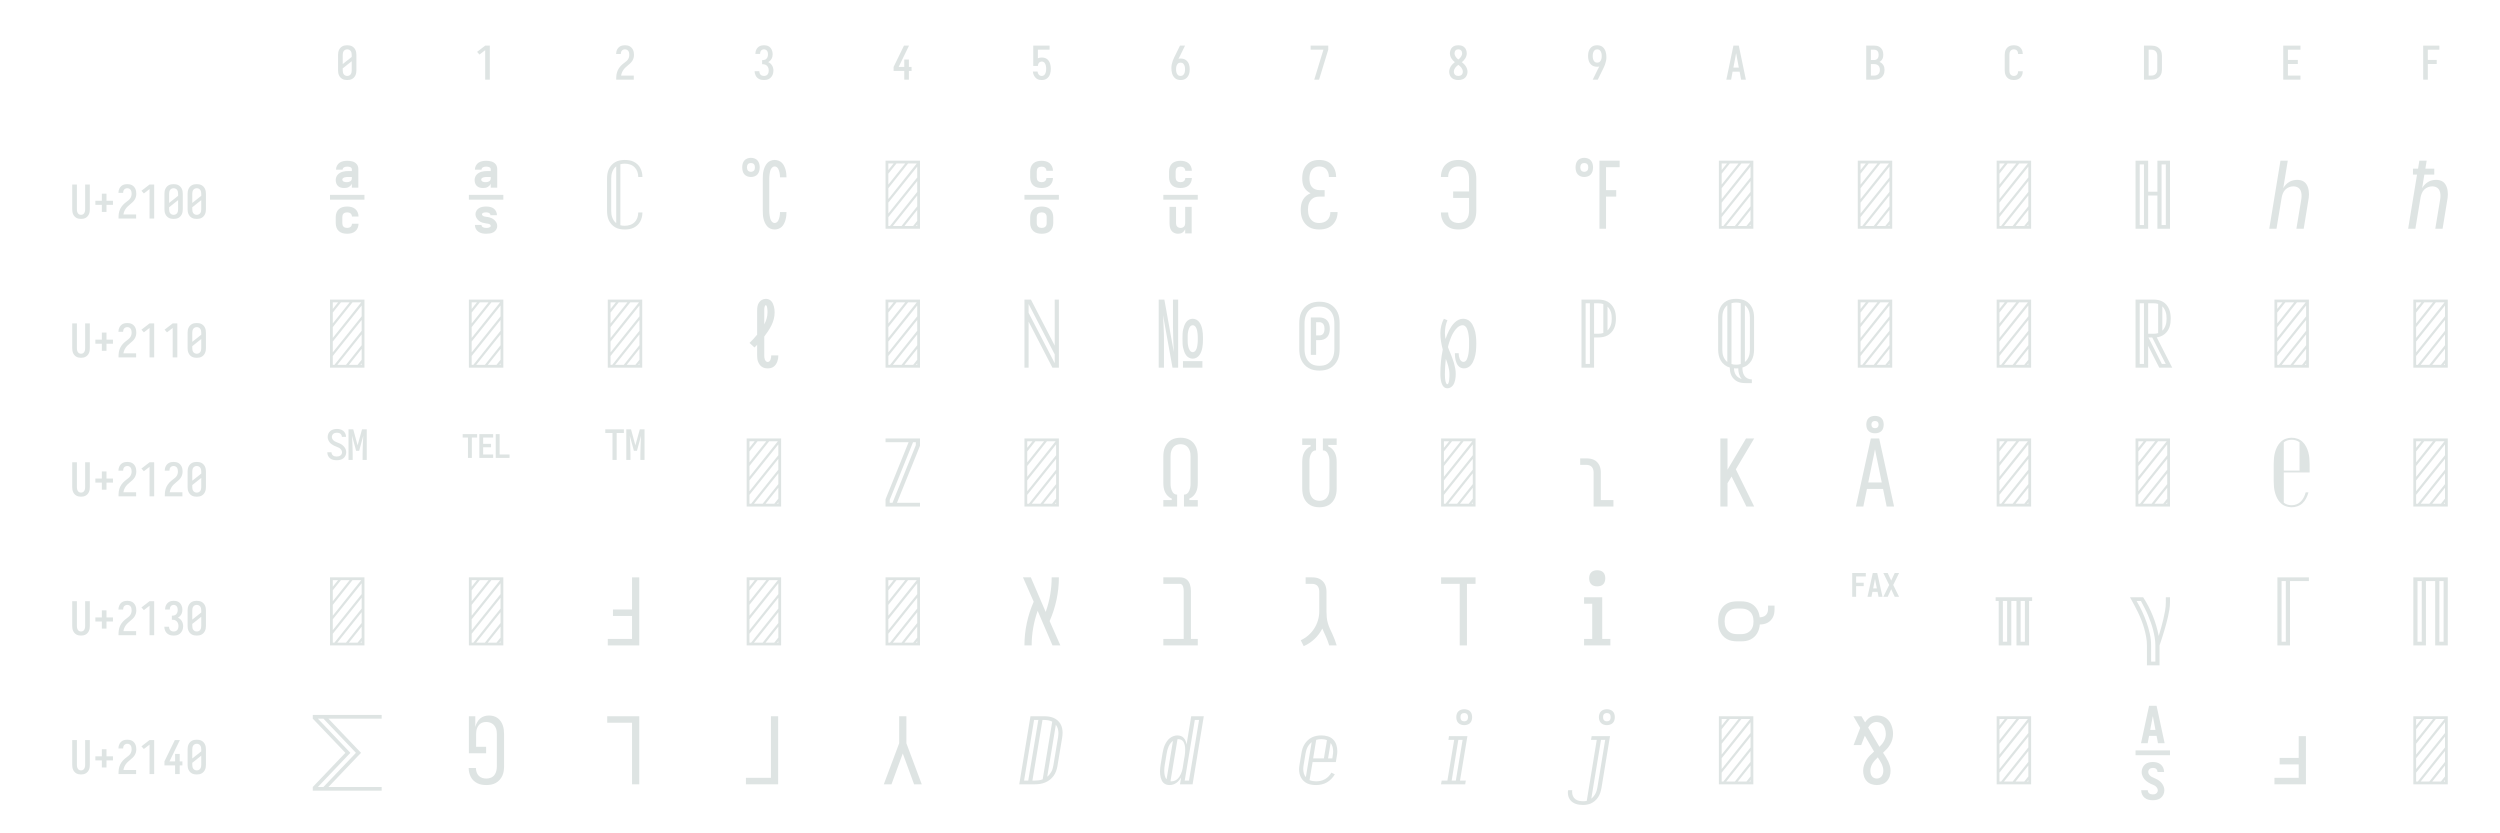 <?xml version="1.0" encoding="UTF-8" standalone="no"?>
<svg height="432" viewBox="0 0 1296 432" width="1296" xmlns="http://www.w3.org/2000/svg">
<defs>
<path d="M 250 8 Q 223 8 196 3 Q 169 -2 145 -15 Q 121 -28 102.5 -48.5 Q 84 -69 72.5 -94 Q 61 -119 56.5 -146 Q 52 -173 52 -200 L 52 -535 Q 52 -562 56.5 -589 Q 61 -616 72.5 -641 Q 84 -666 102.5 -686.5 Q 121 -707 145 -720 Q 169 -733 196 -738 Q 223 -743 250 -743 Q 277 -743 304 -738 Q 331 -733 355 -720 Q 379 -707 397.5 -686.5 Q 416 -666 427.5 -641 Q 439 -616 443.5 -589 Q 448 -562 448 -535 L 448 -200 Q 448 -173 443.5 -146 Q 439 -119 427.5 -94 Q 416 -69 397.5 -48.5 Q 379 -28 355 -15 Q 331 -2 304 3 Q 277 8 250 8 Z M 153 -337 L 347 -491 L 347 -535 Q 347 -557 342.5 -578.5 Q 338 -600 325.5 -618 Q 313 -636 292.5 -645.5 Q 272 -655 250 -655 Q 228 -655 207.5 -645.5 Q 187 -636 174.5 -618 Q 162 -600 157.5 -578.5 Q 153 -557 153 -535 Z M 250 -80 Q 272 -80 292.5 -89.5 Q 313 -99 325.5 -117 Q 338 -135 342.5 -156.5 Q 347 -178 347 -200 L 347 -398 L 153 -244 L 153 -200 Q 153 -178 157.5 -156.5 Q 162 -135 174.5 -117 Q 187 -99 207.5 -89.5 Q 228 -80 250 -80 Z " id="path1"/>
<path d="M 230 0 L 230 -637 L 107 -542 L 55 -600 L 230 -735 L 330 -735 L 330 0 Z " id="path2"/>
<path d="M 60 0 L 60 -1 Q 60 -27 61 -54 Q 62 -81 66 -107 Q 70 -133 77.5 -158.5 Q 85 -184 96.5 -207.5 Q 108 -231 123 -253 Q 138 -275 156 -294.5 Q 174 -314 194 -331 Q 214 -348 235.5 -364 Q 257 -380 277.5 -397 Q 298 -414 313 -435.5 Q 328 -457 335.5 -483 Q 343 -509 343 -535 Q 343 -557 339 -578 Q 335 -599 323.5 -617 Q 312 -635 292 -645 Q 272 -655 251 -655 Q 231 -655 213 -648 Q 195 -641 182.5 -626.5 Q 170 -612 164.5 -593 Q 159 -574 159 -555 L 159 -554 L 58 -554 L 58 -556 Q 58 -581 64 -606 Q 70 -631 82 -653.5 Q 94 -676 112 -694 Q 130 -712 152.5 -723 Q 175 -734 200 -738.5 Q 225 -743 251 -743 Q 278 -743 304.5 -737.5 Q 331 -732 354 -719 Q 377 -706 395 -685.5 Q 413 -665 424 -640.5 Q 435 -616 439.5 -589 Q 444 -562 444 -535 Q 444 -501 435 -468 Q 426 -435 407.5 -406 Q 389 -377 364 -353.5 Q 339 -330 312.5 -308.5 Q 286 -287 261 -263.5 Q 236 -240 216.5 -212.5 Q 197 -185 184 -153.5 Q 171 -122 166 -88 L 440 -88 L 440 0 Z " id="path3"/>
<path d="M 252 8 Q 226 8 200 3.5 Q 174 -1 150.5 -12 Q 127 -23 107.5 -41 Q 88 -59 75.5 -82 Q 63 -105 56.5 -130.5 Q 50 -156 50 -183 L 151 -183 Q 151 -162 157.5 -142.5 Q 164 -123 178 -108 Q 192 -93 212 -86.5 Q 232 -80 252 -80 Q 275 -80 296 -88.5 Q 317 -97 330.5 -114.5 Q 344 -132 349.5 -154 Q 355 -176 355 -198 Q 355 -217 351 -235.5 Q 347 -254 338.5 -271 Q 330 -288 316.5 -301 Q 303 -314 286 -322 Q 269 -330 250 -332 Q 231 -334 212 -334 L 212 -422 Q 229 -422 246 -424 Q 263 -426 278.5 -433 Q 294 -440 306 -452.5 Q 318 -465 325.5 -480.5 Q 333 -496 336 -513 Q 339 -530 339 -547 Q 339 -566 334.5 -585.5 Q 330 -605 319 -621 Q 308 -637 290 -646 Q 272 -655 253 -655 Q 234 -655 216.5 -647.5 Q 199 -640 188 -625.5 Q 177 -611 172 -593 Q 167 -575 167 -556 L 167 -555 L 66 -555 L 66 -558 Q 66 -582 71.5 -606.5 Q 77 -631 88.5 -653 Q 100 -675 117.5 -693 Q 135 -711 157 -722.5 Q 179 -734 203.5 -738.5 Q 228 -743 253 -743 Q 278 -743 303 -738 Q 328 -733 350.5 -721 Q 373 -709 390 -690 Q 407 -671 418 -648 Q 429 -625 434.5 -600 Q 440 -575 440 -550 Q 440 -524 434 -498.5 Q 428 -473 415.5 -450.5 Q 403 -428 384.5 -409.5 Q 366 -391 343 -379 Q 369 -368 391 -348.5 Q 413 -329 427.5 -304.5 Q 442 -280 449 -252 Q 456 -224 456 -195 Q 456 -168 450 -141.5 Q 444 -115 431.5 -91 Q 419 -67 400 -47 Q 381 -27 357 -14.5 Q 333 -2 306.5 3 Q 280 8 252 8 Z " id="path4"/>
<path d="M 282 0 L 282 -188 L 52 -188 L 52 -275 L 276 -735 L 385 -735 L 161 -275 L 282 -275 L 282 -435 L 382 -435 L 382 -275 L 440 -275 L 440 -188 L 382 -188 L 382 0 Z " id="path5"/>
<path d="M 252 8 Q 227 8 202.5 3.5 Q 178 -1 156.5 -12.5 Q 135 -24 117.5 -42 Q 100 -60 88 -81 Q 76 -102 69 -126 Q 62 -150 60 -174 L 60 -176 L 160 -176 L 161 -172 Q 164 -154 170.5 -137 Q 177 -120 188.5 -107 Q 200 -94 217 -87 Q 234 -80 252 -80 Q 269 -80 285 -87 Q 301 -94 312 -106.5 Q 323 -119 330 -135 Q 337 -151 340.5 -167.5 Q 344 -184 345.5 -201 Q 347 -218 347 -235 Q 347 -252 345.5 -269 Q 344 -286 340.5 -302.5 Q 337 -319 330.5 -334.5 Q 324 -350 313.5 -363 Q 303 -376 287 -383.5 Q 271 -391 254 -391 Q 236 -391 219.5 -384 Q 203 -377 191.5 -363 Q 180 -349 174.5 -331.5 Q 169 -314 168 -296 L 68 -296 L 68 -735 L 421 -735 L 421 -647 L 168 -647 L 168 -462 Q 188 -471 210 -474.5 Q 232 -478 254 -478 Q 284 -478 312.5 -470.5 Q 341 -463 364.5 -445.5 Q 388 -428 404.5 -403.5 Q 421 -379 430.5 -351 Q 440 -323 444 -294 Q 448 -265 448 -235 Q 448 -206 444 -176.5 Q 440 -147 430.5 -119 Q 421 -91 404 -66.5 Q 387 -42 363 -24.5 Q 339 -7 310 0.5 Q 281 8 252 8 Z " id="path6"/>
<path d="M 250 8 Q 219 8 189 -0.5 Q 159 -9 135 -28 Q 111 -47 94.5 -73.5 Q 78 -100 68.5 -129.5 Q 59 -159 55.5 -189.5 Q 52 -220 52 -250 Q 52 -291 60 -331 Q 68 -371 82 -409 Q 96 -447 114 -483.5 Q 132 -520 150 -556 L 238 -735 L 347 -735 L 240 -517 Q 232 -500 223 -483.5 Q 214 -467 205 -451 Q 217 -454 229 -455 Q 241 -456 253 -456 Q 281 -456 309.5 -449 Q 338 -442 361.5 -426 Q 385 -410 402.5 -386.5 Q 420 -363 430 -336.5 Q 440 -310 444 -281.5 Q 448 -253 448 -224 Q 448 -195 444 -166.5 Q 440 -138 429.5 -111 Q 419 -84 401.5 -60.5 Q 384 -37 360 -21 Q 336 -5 307.5 1.5 Q 279 8 250 8 Z M 250 -80 Q 266 -80 282 -85.5 Q 298 -91 309.5 -102.5 Q 321 -114 328.5 -129 Q 336 -144 340 -159.5 Q 344 -175 345.5 -191.5 Q 347 -208 347 -224 Q 347 -240 345.5 -256.5 Q 344 -273 340 -288.5 Q 336 -304 328.5 -319 Q 321 -334 309.5 -345.5 Q 298 -357 282.5 -362.5 Q 267 -368 251 -368 Q 234 -368 218.5 -362.5 Q 203 -357 191.5 -345.5 Q 180 -334 172 -319.5 Q 164 -305 160 -289 Q 156 -273 154.5 -256.5 Q 153 -240 153 -224 Q 153 -208 154.5 -191.5 Q 156 -175 160 -159.5 Q 164 -144 171.5 -129 Q 179 -114 190.5 -102.5 Q 202 -91 218 -85.5 Q 234 -80 250 -80 Z " id="path7"/>
<path d="M 138 0 L 336 -647 L 60 -647 L 60 -735 L 440 -735 L 440 -647 L 242 0 Z " id="path8"/>
<path d="M 250 8 Q 225 8 200 4 Q 175 -0 152 -10 Q 129 -20 109.5 -37 Q 90 -54 77.5 -75.5 Q 65 -97 58.5 -121.5 Q 52 -146 52 -172 Q 52 -203 62 -232.5 Q 72 -262 88.5 -288 Q 105 -314 127 -336 Q 149 -358 174 -378 Q 152 -396 132.5 -417 Q 113 -438 98.5 -462.5 Q 84 -487 76 -514.5 Q 68 -542 68 -570 Q 68 -594 73.5 -617 Q 79 -640 90.5 -661 Q 102 -682 119.5 -698.5 Q 137 -715 158 -725 Q 179 -735 202.5 -739 Q 226 -743 250 -743 Q 274 -743 297.5 -739 Q 321 -735 342 -725 Q 363 -715 380.5 -698.5 Q 398 -682 409.5 -661 Q 421 -640 426.5 -617 Q 432 -594 432 -570 Q 432 -542 424 -514.5 Q 416 -487 401.5 -462.5 Q 387 -438 367.5 -417 Q 348 -396 326 -378 Q 351 -358 373 -336 Q 395 -314 411.5 -288 Q 428 -262 438 -232.5 Q 448 -203 448 -172 Q 448 -146 441.5 -121.5 Q 435 -97 422.5 -75.5 Q 410 -54 390.5 -37 Q 371 -20 348 -10 Q 325 -0 300 4 Q 275 8 250 8 Z M 250 -435 Q 266 -447 280.5 -461.5 Q 295 -476 306.5 -493 Q 318 -510 325 -529.5 Q 332 -549 332 -569 Q 332 -586 326.5 -602.5 Q 321 -619 310 -631.5 Q 299 -644 283 -649.5 Q 267 -655 250 -655 Q 233 -655 217 -649.5 Q 201 -644 190 -631.5 Q 179 -619 173.5 -602.5 Q 168 -586 168 -569 Q 168 -549 175 -529.5 Q 182 -510 193.5 -493 Q 205 -476 219.5 -461.5 Q 234 -447 250 -435 Z M 250 -80 Q 269 -80 287.5 -85.5 Q 306 -91 320 -104 Q 334 -117 340.5 -135.5 Q 347 -154 347 -173 Q 347 -196 338.5 -217.5 Q 330 -239 316.5 -257.5 Q 303 -276 285.5 -291 Q 268 -306 250 -320 Q 232 -306 214.5 -291 Q 197 -276 183.5 -257.5 Q 170 -239 161.5 -217.5 Q 153 -196 153 -173 Q 153 -154 159.5 -135.5 Q 166 -117 180 -104 Q 194 -91 212.5 -85.5 Q 231 -80 250 -80 Z " id="path9"/>
<path d="M 262 0 L 153 0 L 260 -218 Q 268 -235 277 -251.5 Q 286 -268 295 -284 Q 283 -281 271 -280 Q 259 -279 247 -279 Q 219 -279 190.5 -286 Q 162 -293 138.5 -309 Q 115 -325 97.5 -348.5 Q 80 -372 70 -398.5 Q 60 -425 56 -453.5 Q 52 -482 52 -511 Q 52 -540 56 -568.5 Q 60 -597 70.5 -624 Q 81 -651 98.5 -674.5 Q 116 -698 140 -714 Q 164 -730 192.5 -736.5 Q 221 -743 250 -743 Q 281 -743 311 -734.5 Q 341 -726 365 -707 Q 389 -688 405.5 -661.5 Q 422 -635 431.5 -605.5 Q 441 -576 444.5 -545.5 Q 448 -515 448 -485 Q 448 -444 440 -404 Q 432 -364 418 -326 Q 404 -288 386 -251.5 Q 368 -215 350 -179 Z M 249 -367 Q 266 -367 281.5 -372.5 Q 297 -378 308.5 -389.5 Q 320 -401 328 -415.5 Q 336 -430 340 -446 Q 344 -462 345.5 -478.5 Q 347 -495 347 -511 Q 347 -527 345.5 -543.5 Q 344 -560 340 -575.5 Q 336 -591 328.5 -606 Q 321 -621 309.5 -632.5 Q 298 -644 282 -649.5 Q 266 -655 250 -655 Q 234 -655 218 -649.5 Q 202 -644 190.5 -632.5 Q 179 -621 171.5 -606 Q 164 -591 160 -575.5 Q 156 -560 154.5 -543.5 Q 153 -527 153 -511 Q 153 -495 154.5 -478.5 Q 156 -462 160 -446.5 Q 164 -431 171.5 -416 Q 179 -401 190.5 -389.5 Q 202 -378 217.5 -372.5 Q 233 -367 249 -367 Z " id="path10"/>
<path d="M 39 0 L 192 -735 L 308 -735 L 461 0 L 358 0 L 326 -172 L 174 -172 L 142 0 Z M 309 -260 L 265 -490 Q 262 -511 258 -531.5 Q 254 -552 250 -572 Q 246 -552 242 -531.5 Q 238 -511 235 -490 L 191 -260 Z " id="path11"/>
<path d="M 60 0 L 60 -735 L 234 -735 Q 261 -735 287 -730.5 Q 313 -726 336 -714 Q 359 -702 377.5 -682.5 Q 396 -663 408 -639.5 Q 420 -616 424.5 -590 Q 429 -564 429 -538 Q 429 -515 425 -492 Q 421 -469 410.5 -448.5 Q 400 -428 383.5 -411 Q 367 -394 347 -383 Q 372 -373 393.5 -355.5 Q 415 -338 429.5 -314.5 Q 444 -291 450 -264 Q 456 -237 456 -210 Q 456 -181 450 -152.5 Q 444 -124 430 -98.5 Q 416 -73 394.5 -53.5 Q 373 -34 347 -21.5 Q 321 -9 292 -4.5 Q 263 -0 234 0 Z M 161 -424 L 234 -424 Q 255 -424 274.5 -432.5 Q 294 -441 306.5 -457.5 Q 319 -474 324 -494.5 Q 329 -515 329 -536 Q 329 -557 324 -577.5 Q 319 -598 306.5 -614.5 Q 294 -631 274.5 -639 Q 255 -647 234 -647 L 161 -647 Z M 161 -88 L 234 -88 Q 251 -88 267 -91 Q 283 -94 297.5 -101.5 Q 312 -109 323.5 -121 Q 335 -133 342.5 -148 Q 350 -163 352.5 -179 Q 355 -195 355 -212 Q 355 -228 352.5 -244.5 Q 350 -261 343 -276 Q 336 -291 324.5 -303 Q 313 -315 298 -322.5 Q 283 -330 267 -333 Q 251 -336 234 -336 L 161 -336 Z " id="path12"/>
<path d="M 247 8 Q 220 8 193.5 2.5 Q 167 -3 143.5 -16 Q 120 -29 101.5 -49.5 Q 83 -70 72 -94.5 Q 61 -119 56.5 -146 Q 52 -173 52 -200 L 52 -535 Q 52 -562 56.5 -589 Q 61 -616 72 -640.5 Q 83 -665 101.5 -685.5 Q 120 -706 143.5 -719 Q 167 -732 193.5 -737.5 Q 220 -743 247 -743 Q 273 -743 298 -738.5 Q 323 -734 346 -723 Q 369 -712 387.5 -694 Q 406 -676 418 -653.5 Q 430 -631 436 -606 Q 442 -581 442 -556 L 442 -554 L 341 -554 L 341 -555 Q 341 -575 335.5 -593.5 Q 330 -612 317 -627 Q 304 -642 285.5 -648.5 Q 267 -655 247 -655 Q 226 -655 206 -645.5 Q 186 -636 173.5 -618 Q 161 -600 157 -578.5 Q 153 -557 153 -535 L 153 -200 Q 153 -178 157 -156.5 Q 161 -135 173.5 -117 Q 186 -99 206 -89.5 Q 226 -80 247 -80 Q 267 -80 285.5 -86.5 Q 304 -93 317 -108 Q 330 -123 335.5 -141.5 Q 341 -160 341 -180 L 341 -181 L 442 -181 L 442 -179 Q 442 -154 436 -129 Q 430 -104 418 -81.5 Q 406 -59 387.5 -41 Q 369 -23 346 -12 Q 323 -1 298 3.5 Q 273 8 247 8 Z " id="path13"/>
<path d="M 60 0 L 60 -735 L 219 -735 Q 249 -735 279 -730 Q 309 -725 336.5 -712 Q 364 -699 386 -678.5 Q 408 -658 422 -631.5 Q 436 -605 442 -575 Q 448 -545 448 -515 L 448 -220 Q 448 -190 442 -160 Q 436 -130 422 -103.5 Q 408 -77 386 -56.5 Q 364 -36 336.5 -23 Q 309 -10 279 -5 Q 249 -0 219 0 Z M 161 -88 L 219 -88 Q 237 -88 254 -91 Q 271 -94 286.5 -102.5 Q 302 -111 314 -124 Q 326 -137 333.5 -152.5 Q 341 -168 344 -185.5 Q 347 -203 347 -220 L 347 -515 Q 347 -532 344 -549.5 Q 341 -567 333.5 -582.5 Q 326 -598 314 -611 Q 302 -624 286.5 -632.5 Q 271 -641 254 -644 Q 237 -647 219 -647 L 161 -647 Z " id="path14"/>
<path d="M 68 0 L 68 -735 L 440 -735 L 440 -647 L 169 -647 L 169 -426 L 383 -426 L 383 -338 L 169 -338 L 169 -88 L 440 -88 L 440 0 Z " id="path15"/>
<path d="M 91 0 L 91 -735 L 440 -735 L 440 -647 L 191 -647 L 191 -426 L 383 -426 L 383 -338 L 191 -338 L 191 0 Z " id="path16"/>
<path d="M 250 8 Q 223 8 196.5 2.5 Q 170 -3 147 -16.5 Q 124 -30 106.5 -50.5 Q 89 -71 78.5 -95.5 Q 68 -120 64 -146.5 Q 60 -173 60 -200 L 60 -735 L 161 -735 L 161 -200 Q 161 -186 162.5 -172 Q 164 -158 168 -144.5 Q 172 -131 179.5 -118.5 Q 187 -106 197.5 -97 Q 208 -88 222 -84 Q 236 -80 250 -80 Q 264 -80 278 -84 Q 292 -88 302.5 -97 Q 313 -106 320.5 -118.5 Q 328 -131 332 -144.5 Q 336 -158 337.5 -172 Q 339 -186 339 -200 L 339 -735 L 440 -735 L 440 -200 Q 440 -173 436 -146.5 Q 432 -120 421.5 -95.5 Q 411 -71 393.5 -50.5 Q 376 -30 353 -16.5 Q 330 -3 303.5 2.5 Q 277 8 250 8 Z " id="path17"/>
<path d="M 300 -143 L 200 -143 L 200 -296 L 60 -296 L 60 -384 L 200 -384 L 200 -537 L 300 -537 L 300 -384 L 440 -384 L 440 -296 L 300 -296 Z " id="path18"/>
<path d="M 64 -314 L 64 -366 L 436 -366 L 436 -314 Z M 216 -440 Q 199 -440 181.5 -444.5 Q 164 -449 151 -461 Q 138 -473 132 -490 Q 126 -507 126 -525 Q 126 -541 131 -556 Q 136 -571 146.5 -583 Q 157 -595 171 -603 Q 185 -611 200 -615.5 Q 215 -620 231 -621.5 Q 247 -623 262 -623 L 300 -623 L 300 -644 Q 300 -652 294 -658 Q 288 -664 280.5 -666.5 Q 273 -669 265.5 -670 Q 258 -671 250 -671 Q 241 -671 233 -669.5 Q 225 -668 217.5 -664.5 Q 210 -661 205 -653.5 Q 200 -646 200 -638 L 129 -638 L 129 -639 Q 129 -661 139.5 -681 Q 150 -701 167.5 -713 Q 185 -725 206.5 -729.5 Q 228 -734 250 -734 Q 264 -734 278 -732.5 Q 292 -731 306 -727 Q 320 -723 332 -715.5 Q 344 -708 353 -697 Q 362 -686 366 -672 Q 370 -658 370 -644 L 370 -444 L 300 -444 L 300 -486 Q 294 -474 285 -465 Q 276 -456 265 -450 Q 254 -444 241.5 -442 Q 229 -440 216 -440 Z M 245 -503 Q 255 -503 264.5 -505 Q 274 -507 282 -511.5 Q 290 -516 295 -524.5 Q 300 -533 300 -543 L 300 -559 L 262 -559 Q 253 -559 243 -558.5 Q 233 -558 223.5 -555.5 Q 214 -553 205.5 -547 Q 197 -541 197 -532 Q 197 -524 202 -517.5 Q 207 -511 214.5 -508 Q 222 -505 229.5 -504 Q 237 -503 245 -503 Z M 249 54 Q 225 54 201.5 48 Q 178 42 160 26 Q 142 10 134 -13 Q 126 -36 126 -60 L 126 -126 Q 126 -150 134 -173 Q 142 -196 160 -212 Q 178 -228 201.5 -234 Q 225 -240 249 -240 Q 272 -240 294.5 -234.5 Q 317 -229 335 -214.5 Q 353 -200 362.5 -178 Q 372 -156 372 -133 L 372 -132 L 301 -132 L 301 -133 Q 301 -142 297 -151 Q 293 -160 285.5 -166 Q 278 -172 268.5 -174.5 Q 259 -177 249 -177 Q 239 -177 228.5 -174 Q 218 -171 210.5 -164 Q 203 -157 200 -146.5 Q 197 -136 197 -126 L 197 -60 Q 197 -50 200 -39.5 Q 203 -29 210.5 -22 Q 218 -15 228.5 -12 Q 239 -9 249 -9 Q 259 -9 268.5 -11.5 Q 278 -14 285.5 -20 Q 293 -26 297 -35 Q 301 -44 301 -53 L 301 -54 L 372 -54 L 372 -53 Q 372 -30 362.5 -8 Q 353 14 335 28.5 Q 317 43 294.5 48.5 Q 272 54 249 54 Z " id="path19"/>
<path d="M 64 -314 L 64 -366 L 436 -366 L 436 -314 Z M 216 -440 Q 199 -440 181.5 -444.5 Q 164 -449 151 -461 Q 138 -473 132 -490 Q 126 -507 126 -525 Q 126 -541 131 -556 Q 136 -571 146.5 -583 Q 157 -595 171 -603 Q 185 -611 200 -615.5 Q 215 -620 231 -621.5 Q 247 -623 262 -623 L 300 -623 L 300 -644 Q 300 -652 294 -658 Q 288 -664 280.5 -666.5 Q 273 -669 265.5 -670 Q 258 -671 250 -671 Q 241 -671 233 -669.5 Q 225 -668 217.5 -664.5 Q 210 -661 205 -653.5 Q 200 -646 200 -638 L 129 -638 L 129 -639 Q 129 -661 139.5 -681 Q 150 -701 167.5 -713 Q 185 -725 206.5 -729.5 Q 228 -734 250 -734 Q 264 -734 278 -732.5 Q 292 -731 306 -727 Q 320 -723 332 -715.5 Q 344 -708 353 -697 Q 362 -686 366 -672 Q 370 -658 370 -644 L 370 -444 L 300 -444 L 300 -486 Q 294 -474 285 -465 Q 276 -456 265 -450 Q 254 -444 241.5 -442 Q 229 -440 216 -440 Z M 245 -503 Q 255 -503 264.5 -505 Q 274 -507 282 -511.5 Q 290 -516 295 -524.5 Q 300 -533 300 -543 L 300 -559 L 262 -559 Q 253 -559 243 -558.5 Q 233 -558 223.5 -555.5 Q 214 -553 205.5 -547 Q 197 -541 197 -532 Q 197 -524 202 -517.5 Q 207 -511 214.5 -508 Q 222 -505 229.5 -504 Q 237 -503 245 -503 Z M 250 54 Q 228 54 207 49.5 Q 186 45 168 33 Q 150 21 139.5 1.5 Q 129 -18 129 -40 L 129 -41 L 200 -41 Q 200 -32 205 -25.5 Q 210 -19 217.5 -15.5 Q 225 -12 233.5 -10.5 Q 242 -9 250 -9 Q 257 -9 264.5 -9.5 Q 272 -10 279 -12 Q 286 -14 293 -18.5 Q 300 -23 300 -30 Q 300 -38 294.5 -43.5 Q 289 -49 282 -51.5 Q 275 -54 268 -55 Q 261 -56 253 -57 L 252 -57 Q 231 -60 210.5 -66 Q 190 -72 173.5 -85 Q 157 -98 146 -117 Q 135 -136 135 -157 Q 135 -177 146 -195 Q 157 -213 174 -223 Q 191 -233 211 -236.5 Q 231 -240 251 -240 Q 272 -240 293 -235.5 Q 314 -231 331 -219 Q 348 -207 357.5 -187.5 Q 367 -168 367 -147 L 367 -146 L 297 -146 Q 297 -154 292.5 -160.5 Q 288 -167 281 -170.5 Q 274 -174 266.5 -175.5 Q 259 -177 251 -177 Q 244 -177 237.5 -176.5 Q 231 -176 224 -174 Q 217 -172 211 -167.5 Q 205 -163 205 -156 Q 205 -147 213.5 -141 Q 222 -135 231.5 -132.5 Q 241 -130 250.5 -129 Q 260 -128 269.5 -126.5 Q 279 -125 288 -122 Q 297 -119 306 -115.5 Q 315 -112 323 -107 Q 331 -102 338 -95.5 Q 345 -89 351 -81.5 Q 357 -74 361.5 -65.5 Q 366 -57 368 -48 Q 370 -39 370 -29 Q 370 -8 358.5 10 Q 347 28 329 38 Q 311 48 290.5 51 Q 270 54 250 54 Z " id="path20"/>
<path d="M 247 8 Q 221 8 194.5 3 Q 168 -2 145 -15 Q 122 -28 104 -48 Q 86 -68 75 -92 Q 64 -116 60 -142.5 Q 56 -169 56 -195 L 56 -540 Q 56 -566 60 -592.5 Q 64 -619 75 -643 Q 86 -667 104 -687 Q 122 -707 145 -720 Q 168 -733 194.5 -738 Q 221 -743 247 -743 Q 272 -743 296.5 -739 Q 321 -735 343.5 -724 Q 366 -713 384.5 -696 Q 403 -679 414.5 -657 Q 426 -635 432 -611 Q 438 -587 438 -562 L 438 -559 L 393 -559 L 393 -561 Q 393 -590 383 -617.5 Q 373 -645 352.5 -665 Q 332 -685 304 -694 Q 276 -703 247 -703 Q 235 -703 223 -701.5 Q 211 -700 200 -697 L 200 -38 Q 211 -35 223 -33.5 Q 235 -32 247 -32 Q 276 -32 304 -41 Q 332 -50 352.5 -70 Q 373 -90 383 -117.5 Q 393 -145 393 -174 L 393 -176 L 438 -176 L 438 -173 Q 438 -148 432 -124 Q 426 -100 414.5 -78 Q 403 -56 384.5 -39 Q 366 -22 343.5 -11 Q 321 0 296.5 4 Q 272 8 247 8 Z M 155 -61 L 155 -674 Q 140 -663 129.5 -647 Q 119 -631 112.5 -613.5 Q 106 -596 103.5 -577.5 Q 101 -559 101 -540 L 101 -195 Q 101 -176 103.5 -157.5 Q 106 -139 112.5 -121.5 Q 119 -104 129.5 -88 Q 140 -72 155 -61 Z " id="path21"/>
<path d="M 110 -559 Q 90 -559 71 -566 Q 52 -573 39 -588 Q 26 -603 21 -623 Q 16 -643 16 -663 Q 16 -683 21 -702.5 Q 26 -722 39 -737 Q 52 -752 71 -759 Q 90 -766 110 -766 Q 130 -766 149.5 -759 Q 169 -752 181.5 -737 Q 194 -722 199.5 -702.5 Q 205 -683 205 -663 Q 205 -643 199.5 -623 Q 194 -603 181.5 -588 Q 169 -573 149.5 -566 Q 130 -559 110 -559 Z M 110 -615 Q 119 -615 128 -618.5 Q 137 -622 143 -628.5 Q 149 -635 151 -644.5 Q 153 -654 153 -663 Q 153 -672 151 -681 Q 149 -690 143 -697 Q 137 -704 128 -707 Q 119 -710 110 -710 Q 101 -710 92 -707 Q 83 -704 77.5 -697 Q 72 -690 69.5 -681 Q 67 -672 67 -663 Q 67 -654 69.5 -644.5 Q 72 -635 77.5 -628.5 Q 83 -622 92 -618.5 Q 101 -615 110 -615 Z M 366 8 Q 344 8 322.5 -0.5 Q 301 -9 286 -26 Q 271 -43 261.5 -63.5 Q 252 -84 246.5 -106 Q 241 -128 239.5 -150.5 Q 238 -173 238 -195 L 238 -540 Q 238 -562 239.5 -584.5 Q 241 -607 246.5 -629 Q 252 -651 261.5 -671.5 Q 271 -692 286 -709 Q 301 -726 322.5 -734.5 Q 344 -743 366 -743 Q 387 -743 407.5 -735.5 Q 428 -728 443 -713.5 Q 458 -699 467.5 -680 Q 477 -661 483 -640.5 Q 489 -620 491.5 -599 Q 494 -578 494 -557 L 494 -555 L 424 -555 L 424 -556 Q 424 -568 423 -580 Q 422 -592 419.5 -603.5 Q 417 -615 413.5 -626.5 Q 410 -638 404 -648.5 Q 398 -659 388 -666 Q 378 -673 366 -673 Q 353 -673 342.5 -664 Q 332 -655 326 -643.5 Q 320 -632 317 -619 Q 314 -606 312 -593 Q 310 -580 309 -566.5 Q 308 -553 308 -540 L 308 -195 Q 308 -182 309 -168.5 Q 310 -155 312 -142 Q 314 -129 317 -116 Q 320 -103 326 -91.5 Q 332 -80 342.5 -71 Q 353 -62 366 -62 Q 378 -62 388 -69 Q 398 -76 404 -86.5 Q 410 -97 413.5 -108.5 Q 417 -120 419.5 -131.5 Q 422 -143 423 -155 Q 424 -167 424 -179 L 424 -180 L 494 -180 L 494 -178 Q 494 -157 491.5 -136 Q 489 -115 483 -94.5 Q 477 -74 467.5 -55 Q 458 -36 443 -21.5 Q 428 -7 407.5 0.5 Q 387 8 366 8 Z " id="path22"/>
<path d="M 64 0 L 64 -735 L 436 -735 L 436 0 Z M 94 -321 L 179 -427 L 401 -705 L 307 -705 L 94 -438 Z M 94 -477 L 276 -705 L 182 -705 L 94 -595 Z M 94 -634 L 151 -705 L 94 -705 Z M 94 -165 L 406 -554 L 406 -671 L 94 -282 Z M 94 -30 L 112 -30 L 406 -398 L 406 -515 L 94 -126 Z M 237 -30 L 406 -242 L 406 -359 L 143 -30 Z M 268 -30 L 362 -30 L 406 -85 L 406 -203 Z M 393 -30 L 406 -30 L 406 -46 Z " id="path23"/>
<path d="M 64 -314 L 64 -366 L 436 -366 L 436 -314 Z M 249 -440 Q 225 -440 201.5 -446 Q 178 -452 160 -468 Q 142 -484 134 -507 Q 126 -530 126 -554 L 126 -620 Q 126 -644 134 -667 Q 142 -690 160 -706 Q 178 -722 201.5 -728 Q 225 -734 249 -734 Q 272 -734 294.5 -728.5 Q 317 -723 335 -708.5 Q 353 -694 362.5 -672 Q 372 -650 372 -627 L 372 -626 L 301 -626 L 301 -627 Q 301 -636 297 -645 Q 293 -654 285.5 -660 Q 278 -666 268.5 -668.5 Q 259 -671 249 -671 Q 239 -671 228.5 -668 Q 218 -665 210.5 -658 Q 203 -651 200 -640.5 Q 197 -630 197 -620 L 197 -554 Q 197 -544 200 -533.5 Q 203 -523 210.5 -516 Q 218 -509 228.5 -506 Q 239 -503 249 -503 Q 259 -503 268.5 -505.5 Q 278 -508 285.5 -514 Q 293 -520 297 -529 Q 301 -538 301 -547 L 301 -548 L 372 -548 L 372 -547 Q 372 -524 362.5 -502 Q 353 -480 335 -465.5 Q 317 -451 294.5 -445.5 Q 272 -440 249 -440 Z M 251 54 Q 226 54 202.5 48 Q 179 42 161 26 Q 143 10 134.5 -13 Q 126 -36 126 -60 L 126 -126 Q 126 -150 134.5 -173 Q 143 -196 161 -212 Q 179 -228 202.5 -234 Q 226 -240 251 -240 Q 275 -240 298.5 -234 Q 322 -228 340 -212 Q 358 -196 366.5 -173 Q 375 -150 375 -126 L 375 -60 Q 375 -36 366.5 -13 Q 358 10 340 26 Q 322 42 298.5 48 Q 275 54 251 54 Z M 251 -9 Q 261 -9 271.5 -12 Q 282 -15 289.5 -22 Q 297 -29 300.5 -39 Q 304 -49 304 -60 L 304 -126 Q 304 -137 300.5 -147 Q 297 -157 289.5 -164 Q 282 -171 271.5 -174 Q 261 -177 251 -177 Q 240 -177 229.5 -174 Q 219 -171 211.5 -164 Q 204 -157 200.5 -147 Q 197 -137 197 -126 L 197 -60 Q 197 -49 200.5 -39 Q 204 -29 211.5 -22 Q 219 -15 229.5 -12 Q 240 -9 251 -9 Z " id="path24"/>
<path d="M 64 -314 L 64 -366 L 436 -366 L 436 -314 Z M 249 -440 Q 225 -440 201.5 -446 Q 178 -452 160 -468 Q 142 -484 134 -507 Q 126 -530 126 -554 L 126 -620 Q 126 -644 134 -667 Q 142 -690 160 -706 Q 178 -722 201.5 -728 Q 225 -734 249 -734 Q 272 -734 294.5 -728.5 Q 317 -723 335 -708.5 Q 353 -694 362.5 -672 Q 372 -650 372 -627 L 372 -626 L 301 -626 L 301 -627 Q 301 -636 297 -645 Q 293 -654 285.5 -660 Q 278 -666 268.5 -668.5 Q 259 -671 249 -671 Q 239 -671 228.5 -668 Q 218 -665 210.5 -658 Q 203 -651 200 -640.5 Q 197 -630 197 -620 L 197 -554 Q 197 -544 200 -533.5 Q 203 -523 210.5 -516 Q 218 -509 228.5 -506 Q 239 -503 249 -503 Q 259 -503 268.5 -505.5 Q 278 -508 285.5 -514 Q 293 -520 297 -529 Q 301 -538 301 -547 L 301 -548 L 372 -548 L 372 -547 Q 372 -524 362.5 -502 Q 353 -480 335 -465.5 Q 317 -451 294.5 -445.5 Q 272 -440 249 -440 Z M 221 54 Q 201 54 181.5 45 Q 162 36 150.5 19 Q 139 2 135 -18.5 Q 131 -39 131 -60 L 131 -236 L 201 -236 L 201 -60 Q 201 -50 204 -40 Q 207 -30 214 -23 Q 221 -16 230.5 -12.5 Q 240 -9 251 -9 Q 261 -9 270.5 -12.5 Q 280 -16 287 -23 Q 294 -30 297 -40 Q 300 -50 300 -60 L 300 -236 L 370 -236 L 370 50 L 300 50 L 300 5 Q 295 16 287 26 Q 279 36 268.5 42.5 Q 258 49 246 51.5 Q 234 54 221 54 Z " id="path25"/>
<path d="M 248 8 Q 220 8 192.5 2.5 Q 165 -3 141 -16.5 Q 117 -30 98.5 -51 Q 80 -72 68.5 -97.5 Q 57 -123 52.5 -150.5 Q 48 -178 48 -205 Q 48 -233 53 -260.5 Q 58 -288 71.5 -312 Q 85 -336 106.5 -354.5 Q 128 -373 154 -383 Q 132 -394 113.5 -411 Q 95 -428 83.5 -449.5 Q 72 -471 68 -495.5 Q 64 -520 64 -544 Q 64 -570 68 -595.5 Q 72 -621 82.5 -644.5 Q 93 -668 110 -687.5 Q 127 -707 149 -720 Q 171 -733 196.5 -738 Q 222 -743 247 -743 Q 272 -743 296 -738.5 Q 320 -734 341.5 -723 Q 363 -712 380 -694.5 Q 397 -677 408 -655.5 Q 419 -634 424.5 -610 Q 430 -586 430 -562 L 430 -559 L 352 -559 L 352 -561 Q 352 -582 345.5 -603.5 Q 339 -625 325 -641.5 Q 311 -658 290 -665.5 Q 269 -673 247 -673 Q 223 -673 201 -663 Q 179 -653 165.5 -633.5 Q 152 -614 147 -590 Q 142 -566 142 -543 Q 142 -519 147 -495.5 Q 152 -472 166.5 -453.5 Q 181 -435 203.5 -426 Q 226 -417 250 -417 L 306 -417 L 306 -347 L 250 -347 Q 232 -347 214.5 -343.5 Q 197 -340 182 -330.5 Q 167 -321 155.5 -307 Q 144 -293 137.5 -276.5 Q 131 -260 128.5 -242.5 Q 126 -225 126 -207 Q 126 -189 128.5 -171 Q 131 -153 137 -136.5 Q 143 -120 154 -105.5 Q 165 -91 179.5 -80.5 Q 194 -70 212 -66 Q 230 -62 248 -62 Q 271 -62 294.5 -69.5 Q 318 -77 335 -93.5 Q 352 -110 360 -133 Q 368 -156 368 -180 L 446 -180 Q 446 -154 440 -129 Q 434 -104 421.5 -81.5 Q 409 -59 390 -41 Q 371 -23 347.5 -12 Q 324 -1 298.5 3.5 Q 273 8 248 8 Z " id="path26"/>
<path d="M 253 8 Q 228 8 203.5 4 Q 179 0 156.5 -11 Q 134 -22 115.5 -39 Q 97 -56 85.5 -78 Q 74 -100 68 -124 Q 62 -148 62 -173 L 62 -176 L 140 -176 L 140 -174 Q 140 -152 147.5 -130 Q 155 -108 170.5 -92 Q 186 -76 208 -69 Q 230 -62 253 -62 Q 278 -62 301.5 -71.5 Q 325 -81 340 -101 Q 355 -121 360.5 -145.5 Q 366 -170 366 -195 L 366 -333 L 194 -333 L 194 -403 L 366 -403 L 366 -540 Q 366 -565 360.5 -589.5 Q 355 -614 340 -634 Q 325 -654 301.5 -663.5 Q 278 -673 253 -673 Q 230 -673 208 -666 Q 186 -659 170.5 -643 Q 155 -627 147.5 -605 Q 140 -583 140 -561 L 140 -559 L 62 -559 L 62 -562 Q 62 -587 68 -611 Q 74 -635 85.5 -657 Q 97 -679 115.5 -696 Q 134 -713 156.5 -724 Q 179 -735 203.5 -739 Q 228 -743 253 -743 Q 279 -743 305.5 -738 Q 332 -733 355 -720 Q 378 -707 396 -687 Q 414 -667 425 -643 Q 436 -619 440 -592.5 Q 444 -566 444 -540 L 444 -195 Q 444 -169 440 -142.5 Q 436 -116 425 -92 Q 414 -68 396 -48 Q 378 -28 355 -15 Q 332 -2 305.5 3 Q 279 8 253 8 Z " id="path27"/>
<path d="M 110 -559 Q 90 -559 71 -566 Q 52 -573 39 -588 Q 26 -603 21 -623 Q 16 -643 16 -663 Q 16 -683 21 -702.5 Q 26 -722 39 -737 Q 52 -752 71 -759 Q 90 -766 110 -766 Q 130 -766 149.5 -759 Q 169 -752 181.5 -737 Q 194 -722 199.5 -702.5 Q 205 -683 205 -663 Q 205 -643 199.5 -623 Q 194 -603 181.5 -588 Q 169 -573 149.5 -566 Q 130 -559 110 -559 Z M 110 -615 Q 119 -615 128 -618.5 Q 137 -622 143 -628.5 Q 149 -635 151 -644.5 Q 153 -654 153 -663 Q 153 -672 151 -681 Q 149 -690 143 -697 Q 137 -704 128 -707 Q 119 -710 110 -710 Q 101 -710 92 -707 Q 83 -704 77.5 -697 Q 72 -690 69.5 -681 Q 67 -672 67 -663 Q 67 -654 69.5 -644.5 Q 72 -635 77.5 -628.5 Q 83 -622 92 -618.5 Q 101 -615 110 -615 Z M 274 0 L 274 -735 L 492 -735 L 492 -665 L 345 -665 L 345 -417 L 455 -417 L 455 -347 L 345 -347 L 345 0 Z " id="path28"/>
<path d="M 345 -40 L 391 -40 L 391 -695 L 345 -695 Z M 155 -40 L 155 -695 L 109 -695 L 109 -40 Z M 64 0 L 64 -735 L 200 -735 L 200 -400 L 300 -400 L 300 -735 L 436 -735 L 436 0 L 300 0 L 300 -359 L 200 -359 L 200 0 Z " id="path29"/>
<path d="M 8 0 L 129 -735 L 208 -735 L 159 -438 Q 170 -458 186 -475 Q 202 -492 222 -504.5 Q 242 -517 264.5 -522.5 Q 287 -528 310 -528 Q 329 -528 348 -523.5 Q 367 -519 383 -508 Q 399 -497 409.5 -480.5 Q 420 -464 426 -446 Q 432 -428 434.5 -409 Q 437 -390 437 -370 Q 437 -353 434.5 -335.5 Q 432 -318 429 -301 L 380 0 L 301 0 L 353 -312 Q 355 -323 356 -333.5 Q 357 -344 357 -355 Q 357 -374 353 -393.5 Q 349 -413 337 -428.5 Q 325 -444 306.5 -451 Q 288 -458 268 -458 Q 245 -458 222 -449 Q 199 -440 182 -423 Q 165 -406 155.5 -383 Q 146 -360 142 -337 L 86 0 Z " id="path30"/>
<path d="M 8 0 L 104 -585 L 60 -585 L 60 -649 L 115 -649 L 129 -735 L 208 -735 L 194 -649 L 290 -649 L 290 -585 L 183 -585 L 159 -438 Q 170 -458 186 -475 Q 202 -492 222 -504.5 Q 242 -517 264.5 -522.5 Q 287 -528 310 -528 Q 329 -528 348 -523.5 Q 367 -519 383 -508 Q 399 -497 409.5 -480.5 Q 420 -464 426 -446 Q 432 -428 434.5 -409 Q 437 -390 437 -370 Q 437 -353 434.5 -335.5 Q 432 -318 429 -301 L 380 0 L 301 0 L 353 -312 Q 355 -323 356 -333.5 Q 357 -344 357 -355 Q 357 -374 353 -393.5 Q 349 -413 337 -428.5 Q 325 -444 306.5 -451 Q 288 -458 268 -458 Q 245 -458 222 -449 Q 199 -440 182 -423 Q 165 -406 155.5 -383 Q 146 -360 142 -337 L 86 0 Z " id="path31"/>
<path d="M 291 8 Q 274 8 257.5 4 Q 241 -0 227 -10 Q 213 -20 203 -34.5 Q 193 -49 187 -65 Q 181 -81 179 -98 Q 177 -115 177 -132 L 177 -247 Q 170 -239 163 -232 Q 156 -225 148 -218 L 95 -267 Q 117 -288 137.5 -310.5 Q 158 -333 177 -356 L 177 -618 Q 177 -640 181 -662 Q 185 -684 197 -702.5 Q 209 -721 229 -732 Q 249 -743 271 -743 Q 287 -743 302.5 -737 Q 318 -731 329 -719 Q 340 -707 347 -692 Q 354 -677 358 -661 Q 362 -645 364 -629 Q 366 -613 366 -596 Q 366 -560 357 -525 Q 348 -490 332 -457.5 Q 316 -425 296 -395 Q 276 -365 254 -336 L 254 -132 Q 254 -121 255 -110 Q 256 -99 260 -88.5 Q 264 -78 272 -69.5 Q 280 -61 291 -61 Q 302 -61 310 -69 Q 318 -77 322 -87.5 Q 326 -98 327.5 -109 Q 329 -120 329 -130 L 329 -132 L 406 -132 L 406 -129 Q 406 -112 403 -95.5 Q 400 -79 394 -63.5 Q 388 -48 378.5 -34 Q 369 -20 355 -10 Q 341 -0 324.5 4 Q 308 8 291 8 Z M 254 -467 Q 270 -497 279.5 -530 Q 289 -563 289 -597 Q 289 -602 289 -607 Q 289 -612 288.5 -617.5 Q 288 -623 287.5 -628 Q 287 -633 286.5 -638 Q 286 -643 285 -648.5 Q 284 -654 282.5 -659 Q 281 -664 278.5 -669 Q 276 -674 270 -674 Q 265 -674 262.5 -669 Q 260 -664 258.5 -659 Q 257 -654 256 -649 Q 255 -644 254.5 -638.5 Q 254 -633 254 -628 Q 254 -623 254 -618 Z " id="path32"/>
<path d="M 64 0 L 64 -735 L 134 -735 L 391 -238 L 391 -735 L 436 -735 L 436 0 L 366 0 L 109 -497 L 109 0 Z M 391 -48 L 391 -143 L 109 -687 L 109 -592 Z " id="path33"/>
<path d="M 14 0 L 14 -735 L 75 -735 L 177 -169 Q 174 -237 171 -305 Q 168 -373 168 -441 L 168 -735 L 224 -735 L 224 0 L 163 0 L 61 -566 Q 64 -498 67.5 -430 Q 71 -362 71 -294 L 71 0 Z M 381 -97 Q 360 -97 340.5 -107.5 Q 321 -118 309 -135.5 Q 297 -153 289.5 -173.5 Q 282 -194 277.5 -215 Q 273 -236 272 -257.5 Q 271 -279 271 -300 L 271 -325 Q 271 -346 272 -367.5 Q 273 -389 277.5 -410 Q 282 -431 289.5 -451.5 Q 297 -472 309 -489.5 Q 321 -507 340.5 -517.5 Q 360 -528 381 -528 Q 403 -528 422 -517.5 Q 441 -507 453.5 -489.5 Q 466 -472 473.5 -451.5 Q 481 -431 485 -410 Q 489 -389 490.5 -367.5 Q 492 -346 492 -325 L 492 -300 Q 492 -279 490.5 -257.5 Q 489 -236 485 -215 Q 481 -194 473.5 -173.5 Q 466 -153 453.5 -135.5 Q 441 -118 422 -107.5 Q 403 -97 381 -97 Z M 381 -167 Q 391 -167 399.5 -172.5 Q 408 -178 413.5 -186.5 Q 419 -195 422.5 -204 Q 426 -213 428 -222.5 Q 430 -232 431.5 -241.5 Q 433 -251 434 -261 Q 435 -271 435.5 -280.5 Q 436 -290 436 -300 L 436 -325 Q 436 -335 435.5 -344.5 Q 435 -354 434 -364 Q 433 -374 431.5 -383.5 Q 430 -393 428 -402.5 Q 426 -412 422.5 -421 Q 419 -430 413.5 -438.5 Q 408 -447 399.5 -452.5 Q 391 -458 381 -458 Q 372 -458 363.5 -452.5 Q 355 -447 349.5 -438.5 Q 344 -430 340.5 -421 Q 337 -412 334.5 -402.5 Q 332 -393 330.5 -383.5 Q 329 -374 328 -364 Q 327 -354 327 -344.5 Q 327 -335 327 -325 L 327 -300 Q 327 -290 327 -280.5 Q 327 -271 328 -261 Q 329 -251 330.5 -241.5 Q 332 -232 334.5 -222.5 Q 337 -213 340.5 -204 Q 344 -195 349.5 -186.5 Q 355 -178 363.5 -172.5 Q 372 -167 381 -167 Z M 276 0 L 276 -70 L 486 -70 L 486 0 Z " id="path34"/>
<path d="M 214 -138 L 157 -138 L 157 -542 L 252 -542 Q 275 -542 297.5 -533.5 Q 320 -525 335 -507 Q 350 -489 356 -466 Q 362 -443 362 -419 Q 362 -396 356 -373 Q 350 -350 335 -332 Q 320 -314 297.5 -305.5 Q 275 -297 252 -297 L 214 -297 Z M 214 -348 L 252 -348 Q 264 -348 275.5 -354 Q 287 -360 293.5 -371 Q 300 -382 302.5 -394.5 Q 305 -407 305 -419 Q 305 -432 302.5 -444.5 Q 300 -457 293.5 -467.5 Q 287 -478 275.5 -484.5 Q 264 -491 252 -491 L 214 -491 Z M 250 32 Q 220 32 190 26 Q 160 20 133.5 5 Q 107 -10 86.5 -33 Q 66 -56 53.5 -83.5 Q 41 -111 36.5 -141.5 Q 32 -172 32 -202 L 32 -478 Q 32 -508 36.5 -538.5 Q 41 -569 53.5 -596.5 Q 66 -624 86.5 -647 Q 107 -670 133.5 -685 Q 160 -700 190 -706 Q 220 -712 250 -712 Q 280 -712 310 -706 Q 340 -700 366.5 -685 Q 393 -670 413.5 -647 Q 434 -624 446.5 -596.5 Q 459 -569 463.5 -538.5 Q 468 -508 468 -478 L 468 -202 Q 468 -172 463.5 -141.5 Q 459 -111 446.5 -83.5 Q 434 -56 413.5 -33 Q 393 -10 366.5 5 Q 340 20 310 26 Q 280 32 250 32 Z M 250 -20 Q 273 -20 296 -24.5 Q 319 -29 338.5 -41.5 Q 358 -54 372.5 -72 Q 387 -90 395.5 -111.5 Q 404 -133 407.5 -156 Q 411 -179 411 -202 L 411 -478 Q 411 -501 407.5 -524 Q 404 -547 395.5 -568.5 Q 387 -590 372.5 -608 Q 358 -626 338.5 -638.5 Q 319 -651 296 -655.5 Q 273 -660 250 -660 Q 227 -660 204 -655.5 Q 181 -651 161.5 -638.5 Q 142 -626 127.5 -608 Q 113 -590 104.5 -568.5 Q 96 -547 92.5 -524 Q 89 -501 89 -478 L 89 -202 Q 89 -179 92.5 -156 Q 96 -133 104.5 -111.5 Q 113 -90 127.5 -72 Q 142 -54 161.5 -41.5 Q 181 -29 204 -24.5 Q 227 -20 250 -20 Z " id="path35"/>
<path d="M 132 223 Q 120 223 109 218.5 Q 98 214 90 205 Q 82 196 76.5 185 Q 71 174 67.5 162.5 Q 64 151 62 139.5 Q 60 128 58.5 116 Q 57 104 56.5 92 Q 56 80 56 68 Q 56 2 62 -64 Q 68 -130 82 -195 Q 70 -238 63 -283 Q 56 -328 56 -373 Q 56 -413 65.5 -452.5 Q 75 -492 94 -528 L 132 -512 Q 118 -479 111.5 -444 Q 105 -409 105 -373 Q 105 -357 107 -341 Q 109 -325 112 -309 Q 120 -334 129.5 -357.5 Q 139 -381 151 -404 Q 163 -427 177.5 -448 Q 192 -469 210.5 -487 Q 229 -505 252.5 -516.5 Q 276 -528 302 -528 Q 323 -528 343 -520 Q 363 -512 378 -497 Q 393 -482 403 -463.5 Q 413 -445 420.5 -425.5 Q 428 -406 432.5 -385.5 Q 437 -365 439.5 -344 Q 442 -323 443 -302 Q 444 -281 444 -260 Q 444 -239 443 -218.5 Q 442 -198 440 -177.5 Q 438 -157 433.5 -136.5 Q 429 -116 422.5 -96.5 Q 416 -77 406.5 -58.5 Q 397 -40 383 -24.5 Q 369 -9 350 -0.5 Q 331 8 310 8 Q 293 8 277 1 Q 261 -6 250 -18.5 Q 239 -31 232 -46.5 Q 225 -62 221 -78.5 Q 217 -95 215 -112 Q 213 -129 213 -146 L 213 -156 L 254 -156 L 254 -150 Q 254 -136 256.5 -122 Q 259 -108 264.5 -95 Q 270 -82 280.5 -72 Q 291 -62 305 -62 Q 316 -62 325.5 -69 Q 335 -76 340 -86 Q 345 -96 348.5 -106.5 Q 352 -117 354.5 -127.5 Q 357 -138 359 -149 Q 361 -160 362 -171 Q 363 -182 364 -193.5 Q 365 -205 365.5 -216 Q 366 -227 366 -238 Q 366 -249 366 -260 Q 366 -274 366 -288.5 Q 366 -303 365 -317 Q 364 -331 362 -345 Q 360 -359 357.5 -373 Q 355 -387 351 -400.5 Q 347 -414 340.5 -426.5 Q 334 -439 322.5 -448.5 Q 311 -458 297 -458 Q 282 -458 268 -451.5 Q 254 -445 242.5 -435.5 Q 231 -426 221.5 -414 Q 212 -402 203.5 -389.5 Q 195 -377 188 -363.5 Q 181 -350 175 -336.5 Q 169 -323 164 -308.5 Q 159 -294 154 -280 Q 149 -266 145 -251.5 Q 141 -237 138 -222 Q 143 -208 148.5 -194 Q 154 -180 160 -166 L 161 -164 Q 172 -136 183 -108 Q 194 -80 202.5 -51 Q 211 -22 216.5 8 Q 222 38 222 68 Q 222 85 220.5 101.5 Q 219 118 215.5 134 Q 212 150 206 165.5 Q 200 181 189.5 194 Q 179 207 164 215 Q 149 223 132 223 Z M 131 179 Q 137 179 140 173.5 Q 143 168 145 162 Q 147 156 148 150.5 Q 149 145 150 139 Q 151 133 151.5 127 Q 152 121 152.5 115 Q 153 109 153.5 103.5 Q 154 98 154 92 Q 154 86 154 80 Q 154 74 154 68 Q 154 47 150.5 26 Q 147 5 141.5 -15.5 Q 136 -36 129 -56 Q 122 -76 115 -95 Q 110 -55 107.5 -14 Q 105 27 105 68 Q 105 74 105 80 Q 105 86 105.5 92 Q 106 98 106 104 Q 106 110 106.5 116 Q 107 122 108 127.5 Q 109 133 110 139 Q 111 145 112.5 151 Q 114 157 116 162.5 Q 118 168 121.5 173.5 Q 125 179 131 179 Z " id="path36"/>
<path d="M 80 0 L 80 -735 L 260 -735 Q 287 -735 313.5 -730 Q 340 -725 363 -712 Q 386 -699 404 -678.5 Q 422 -658 433 -634 Q 444 -610 448 -583.5 Q 452 -557 452 -530 Q 452 -504 448 -477.5 Q 444 -451 433 -426.5 Q 422 -402 404 -382 Q 386 -362 363 -349 Q 340 -336 313.5 -331 Q 287 -326 260 -326 L 216 -326 L 216 0 Z M 171 -40 L 171 -695 L 125 -695 L 125 -40 Z M 216 -366 L 260 -366 Q 275 -366 289 -368 Q 303 -370 316 -374 L 316 -686 Q 303 -691 289 -693 Q 275 -695 260 -695 L 216 -695 Z M 361 -402 Q 374 -414 383 -429 Q 392 -444 397.5 -461 Q 403 -478 405 -495.5 Q 407 -513 407 -530 Q 407 -548 405 -565.5 Q 403 -583 397.5 -600 Q 392 -617 383 -632 Q 374 -647 361 -659 Z " id="path37"/>
<path d="M 420 167 L 352 167 Q 329 167 306.5 163.5 Q 284 160 264 150 Q 244 140 227.5 124 Q 211 108 200.5 87.5 Q 190 67 186 45 Q 182 23 182 0 L 182 -1 Q 152 -9 126.5 -28.5 Q 101 -48 85 -75 Q 69 -102 62.5 -133 Q 56 -164 56 -195 L 56 -540 Q 56 -567 60.5 -593 Q 65 -619 76 -643.5 Q 87 -668 105.5 -688 Q 124 -708 147 -720.5 Q 170 -733 196.5 -738 Q 223 -743 250 -743 Q 277 -743 303.5 -738 Q 330 -733 353 -720.5 Q 376 -708 394.5 -688 Q 413 -668 424 -643.5 Q 435 -619 439.5 -593 Q 444 -567 444 -540 L 444 -195 Q 444 -164 437.5 -133 Q 431 -102 415 -75 Q 399 -48 373.5 -28.5 Q 348 -9 318 -1 L 318 0 Q 318 23 322.5 46 Q 327 69 340 88 Q 353 107 374.5 117 Q 396 127 419 127 L 420 127 Z M 250 -32 Q 263 -32 275.5 -33.5 Q 288 -35 300 -39 L 300 -696 Q 288 -700 275.5 -701.5 Q 263 -703 250 -703 Q 237 -703 224.5 -701.5 Q 212 -700 200 -696 L 200 -39 Q 212 -35 224.5 -33.5 Q 237 -32 250 -32 Z M 155 -61 L 155 -674 Q 140 -662 129.5 -646.5 Q 119 -631 112.5 -613.5 Q 106 -596 103.5 -577.5 Q 101 -559 101 -540 L 101 -195 Q 101 -176 103.5 -157.5 Q 106 -139 112.5 -121.5 Q 119 -104 129.5 -88.5 Q 140 -73 155 -61 Z M 345 -61 Q 360 -73 370.5 -88.5 Q 381 -104 387.5 -121.5 Q 394 -139 396.5 -157.5 Q 399 -176 399 -195 L 399 -540 Q 399 -559 396.5 -577.5 Q 394 -596 387.5 -613.5 Q 381 -631 370.5 -646.5 Q 360 -662 345 -674 Z M 311 123 Q 300 111 293 97 Q 286 83 281.5 68 Q 277 53 275 38 Q 273 23 273 7 Q 267 8 261.5 8 Q 256 8 250 8 Q 244 8 238.5 8 Q 233 8 227 7 Q 227 26 232 45 Q 237 64 248 80 Q 259 96 275.5 106.5 Q 292 117 311 123 Z " id="path38"/>
<path d="M 64 0 L 64 -735 L 260 -735 Q 286 -735 312 -729.5 Q 338 -724 360.5 -710.5 Q 383 -697 399.5 -676.5 Q 416 -656 426 -632 Q 436 -608 440 -582 Q 444 -556 444 -530 Q 444 -507 441 -483.5 Q 438 -460 430.5 -438.5 Q 423 -417 409.5 -397 Q 396 -377 378 -362.5 Q 360 -348 338 -339 Q 316 -330 293 -327 L 460 0 L 320 0 L 219 -198 L 200 -235 L 200 0 Z M 155 -40 L 155 -695 L 109 -695 L 109 -40 Z M 200 -366 L 260 -366 Q 273 -366 285 -367.5 Q 297 -369 308 -373 L 308 -688 Q 297 -692 285 -693.5 Q 273 -695 260 -695 L 200 -695 Z M 353 -399 Q 366 -411 375 -427 Q 384 -443 389.5 -460 Q 395 -477 397 -494.5 Q 399 -512 399 -530 Q 399 -548 397 -566 Q 395 -584 389.5 -601 Q 384 -618 375 -633.5 Q 366 -649 353 -662 Z M 348 -40 L 390 -40 L 309 -198 L 244 -326 L 203 -326 Z " id="path39"/>
<path d="M 137 -500 Q 118 -500 99.5 -504 Q 81 -508 66 -519.5 Q 51 -531 43 -548.5 Q 35 -566 35 -584 L 35 -586 L 80 -586 L 80 -585 Q 80 -575 85 -565.5 Q 90 -556 98 -550 Q 106 -544 116.5 -542 Q 127 -540 137 -540 Q 147 -540 157.5 -542.5 Q 168 -545 176.5 -551 Q 185 -557 189.5 -566.5 Q 194 -576 194 -586 Q 194 -601 184.5 -614 Q 175 -627 162 -634 Q 149 -641 134.5 -646 Q 120 -651 106.5 -658 Q 93 -665 80.5 -674 Q 68 -683 59 -695 Q 50 -707 44.5 -721.5 Q 39 -736 39 -751 Q 39 -770 46.5 -787.5 Q 54 -805 68.5 -816.5 Q 83 -828 101.5 -833 Q 120 -838 138 -838 Q 156 -838 174 -833.5 Q 192 -829 206.5 -817.5 Q 221 -806 229 -789 Q 237 -772 237 -754 L 237 -752 L 192 -752 L 192 -753 Q 192 -763 187.5 -772 Q 183 -781 175 -787 Q 167 -793 157.5 -795 Q 148 -797 138 -797 Q 128 -797 118 -794.5 Q 108 -792 100.5 -786 Q 93 -780 88.5 -770.5 Q 84 -761 84 -751 Q 84 -736 93.5 -723.5 Q 103 -711 116.5 -703.5 Q 130 -696 144.5 -691 Q 159 -686 172.5 -679.5 Q 186 -673 198 -663.5 Q 210 -654 219.5 -642 Q 229 -630 234 -615.5 Q 239 -601 239 -586 Q 239 -567 231 -549.5 Q 223 -532 208 -520.5 Q 193 -509 174.5 -504.5 Q 156 -500 137 -500 Z M 264 -503 L 264 -834 L 315 -834 L 362 -661 L 410 -834 L 461 -834 L 461 -503 L 416 -503 L 416 -569 Q 416 -618 418.5 -666.5 Q 421 -715 423 -763 L 379 -602 L 346 -602 L 302 -763 Q 304 -715 306.5 -666.5 Q 309 -618 309 -569 L 309 -503 Z " id="path40"/>
<path d="M 54 -525 L 54 -745 L -3 -745 L -3 -782 L 153 -782 L 153 -745 L 96 -745 L 96 -525 Z M 177 -525 L 177 -782 L 326 -782 L 326 -745 L 218 -745 L 218 -677 L 303 -677 L 303 -640 L 218 -640 L 218 -562 L 326 -562 L 326 -525 Z M 354 -525 L 354 -782 L 396 -782 L 396 -562 L 503 -562 L 503 -525 Z " id="path41"/>
<path d="M 115 -503 L 115 -794 L 37 -794 L 37 -834 L 238 -834 L 238 -794 L 160 -794 L 160 -503 Z M 264 -503 L 264 -834 L 315 -834 L 362 -661 L 410 -834 L 461 -834 L 461 -503 L 416 -503 L 416 -569 Q 416 -618 418.5 -666.5 Q 421 -715 423 -763 L 379 -602 L 346 -602 L 302 -763 Q 304 -715 306.5 -666.5 Q 309 -618 309 -569 L 309 -503 Z " id="path42"/>
<path d="M 64 0 L 64 -79 L 313 -695 L 64 -695 L 64 -735 L 436 -735 L 436 -656 L 187 -40 L 436 -40 L 436 0 Z M 109 -40 L 139 -40 L 391 -663 L 391 -695 L 361 -695 L 109 -72 Z " id="path43"/>
<path d="M 64 0 L 64 -70 L 155 -70 L 155 -86 Q 131 -95 112.5 -113.5 Q 94 -132 83 -155 Q 72 -178 68 -203 Q 64 -228 64 -254 L 64 -540 Q 64 -566 68 -592 Q 72 -618 82.5 -642 Q 93 -666 110 -686 Q 127 -706 149.5 -719 Q 172 -732 198 -737.5 Q 224 -743 250 -743 Q 276 -743 302 -737.5 Q 328 -732 350.5 -719 Q 373 -706 390 -686 Q 407 -666 417.5 -642 Q 428 -618 432 -592 Q 436 -566 436 -540 L 436 -254 Q 436 -228 432 -203 Q 428 -178 417 -155 Q 406 -132 387.5 -113.5 Q 369 -95 345 -86 L 345 -70 L 436 -70 L 436 0 L 287 0 L 287 -129 L 291 -129 Q 304 -129 315.5 -136 Q 327 -143 334.5 -154 Q 342 -165 346.5 -177 Q 351 -189 354 -202 Q 357 -215 357.5 -228 Q 358 -241 358 -254 L 358 -540 Q 358 -556 356 -572.5 Q 354 -589 348.5 -604 Q 343 -619 334 -632.5 Q 325 -646 311.5 -655.5 Q 298 -665 282 -669 Q 266 -673 250 -673 Q 234 -673 218 -669 Q 202 -665 188.5 -655.5 Q 175 -646 166 -632.5 Q 157 -619 151.5 -604 Q 146 -589 144 -572.5 Q 142 -556 142 -540 L 142 -254 Q 142 -241 142.5 -228 Q 143 -215 146 -202 Q 149 -189 153.5 -177 Q 158 -165 165.5 -154 Q 173 -143 184.5 -136 Q 196 -129 209 -129 L 213 -129 L 213 0 Z " id="path44"/>
<path d="M 250 8 Q 224 8 198 2.5 Q 172 -3 149.5 -16 Q 127 -29 110 -49 Q 93 -69 82.5 -93 Q 72 -117 68 -143 Q 64 -169 64 -195 L 64 -481 Q 64 -507 68 -532 Q 72 -557 83 -580 Q 94 -603 112.5 -621.5 Q 131 -640 155 -649 L 155 -665 L 64 -665 L 64 -735 L 213 -735 L 213 -606 L 209 -606 Q 196 -606 184.5 -599 Q 173 -592 165.5 -581 Q 158 -570 153.5 -558 Q 149 -546 146 -533 Q 143 -520 142.5 -507 Q 142 -494 142 -481 L 142 -195 Q 142 -179 144 -162.5 Q 146 -146 151.5 -131 Q 157 -116 166 -102.5 Q 175 -89 188.5 -79.5 Q 202 -70 218 -66 Q 234 -62 250 -62 Q 266 -62 282 -66 Q 298 -70 311.5 -79.5 Q 325 -89 334 -102.5 Q 343 -116 348.5 -131 Q 354 -146 356 -162.5 Q 358 -179 358 -195 L 358 -481 Q 358 -494 357.5 -507 Q 357 -520 354 -533 Q 351 -546 346.5 -558 Q 342 -570 334.5 -581 Q 327 -592 315.5 -599 Q 304 -606 291 -606 L 287 -606 L 287 -735 L 436 -735 L 436 -665 L 345 -665 L 345 -649 Q 369 -640 387.5 -621.5 Q 406 -603 417 -580 Q 428 -557 432 -532 Q 436 -507 436 -481 L 436 -195 Q 436 -169 432 -143 Q 428 -117 417.5 -93 Q 407 -69 390 -49 Q 373 -29 350.5 -16 Q 328 -3 302 2.5 Q 276 8 250 8 Z " id="path45"/>
<path d="M 211 0 L 211 -365 Q 211 -382 207 -398 Q 203 -414 192.5 -426.5 Q 182 -439 166 -444.5 Q 150 -450 134 -450 L 66 -450 L 66 -520 L 134 -520 Q 155 -520 175.5 -516.5 Q 196 -513 215 -504 Q 234 -495 248.5 -480 Q 263 -465 272.5 -446 Q 282 -427 285.5 -406.5 Q 289 -386 289 -365 L 289 -70 L 425 -70 L 425 0 Z " id="path46"/>
<path d="M 361 0 L 201 -324 L 157 -252 L 157 0 L 80 0 L 80 -735 L 157 -735 L 157 -398 L 357 -735 L 445 -735 L 247 -402 L 445 0 Z " id="path47"/>
<path d="M 44 0 L 205 -735 L 295 -735 L 349 -490 L 456 0 L 376 0 L 337 -190 L 163 -190 L 124 0 Z M 323 -260 L 276 -490 Q 269 -522 262.5 -554 Q 256 -586 250 -618 Q 244 -586 237.5 -554 Q 231 -522 224 -490 L 177 -260 Z M 250 -791 Q 231 -791 212.5 -796.5 Q 194 -802 180.5 -815.5 Q 167 -829 161.5 -847.5 Q 156 -866 156 -885 Q 156 -904 161.5 -922.5 Q 167 -941 180.5 -954.5 Q 194 -968 212.5 -973.5 Q 231 -979 250 -979 Q 269 -979 287.5 -973.5 Q 306 -968 319.5 -954.5 Q 333 -941 338.5 -922.5 Q 344 -904 344 -885 Q 344 -866 338.5 -847.5 Q 333 -829 319.5 -815.5 Q 306 -802 287.5 -796.5 Q 269 -791 250 -791 Z M 250 -846 Q 258 -846 265.5 -848.5 Q 273 -851 278.5 -856.5 Q 284 -862 286.5 -869.5 Q 289 -877 289 -885 Q 289 -893 286.5 -900.5 Q 284 -908 278.5 -913.5 Q 273 -919 265.5 -921.5 Q 258 -924 250 -924 Q 242 -924 234.5 -921.5 Q 227 -919 221.5 -913.5 Q 216 -908 213.5 -900.5 Q 211 -893 211 -885 Q 211 -877 213.5 -869.5 Q 216 -862 221.5 -856.5 Q 227 -851 234.5 -848.5 Q 242 -846 250 -846 Z " id="path48"/>
<path d="M 250 8 Q 218 8 187 -3 Q 156 -14 132.5 -36.5 Q 109 -59 94 -88 Q 79 -117 70.5 -148 Q 62 -179 59 -211 Q 56 -243 56 -276 L 56 -459 Q 56 -492 59 -524 Q 62 -556 70.5 -587 Q 79 -618 94 -647 Q 109 -676 132.5 -698.5 Q 156 -721 187 -732 Q 218 -743 250 -743 Q 282 -743 313 -732 Q 344 -721 367.5 -698.5 Q 391 -676 406 -647 Q 421 -618 429.5 -587 Q 438 -556 441 -524 Q 444 -492 444 -459 L 444 -368 L 165 -368 L 165 -41 Q 183 -27 205 -20.5 Q 227 -14 250 -14 Q 278 -14 304.5 -24.5 Q 331 -35 350 -55 Q 369 -75 381.5 -100 Q 394 -125 401 -152 L 402 -153 L 431 -153 L 428 -142 Q 419 -112 403.5 -83.5 Q 388 -55 365 -34 Q 342 -13 311.5 -2.5 Q 281 8 250 8 Z M 335 -388 L 335 -694 Q 317 -708 295 -714.5 Q 273 -721 250 -721 Q 227 -721 205 -714.5 Q 183 -708 165 -694 L 165 -388 Z " id="path49"/>
<path d="M 64 0 L 64 -70 L 326 -70 L 326 -318 L 120 -318 L 120 -388 L 326 -388 L 326 -735 L 404 -735 L 404 0 Z " id="path50"/>
<path d="M 367 0 L 215 -354 L 235 -362 L 247 -366 L 252 -368 L 253 -369 L 256 -370 L 261 -372 L 266 -374 L 285 -381 L 293 -362 L 296 -369 Q 327 -457 342.5 -549.5 Q 358 -642 358 -735 L 436 -735 Q 436 -614 410.5 -494 Q 385 -374 336 -263 L 452 0 Z M 64 0 Q 64 -121 89.5 -241 Q 115 -361 164 -472 L 48 -735 L 133 -735 L 285 -381 L 266 -374 L 261 -372 L 256 -370 L 253 -369 L 252 -368 L 247 -366 L 235 -362 L 215 -354 L 207 -374 Q 175 -284 158.5 -189.5 Q 142 -95 142 0 Z " id="path51"/>
<path d="M 64 0 L 64 -70 L 284 -70 L 284 -588 Q 284 -600 282.5 -612 Q 281 -624 277.5 -635 Q 274 -646 265.5 -655.5 Q 257 -665 245 -665 L 64 -665 L 64 -735 L 245 -735 Q 263 -735 280 -730.5 Q 297 -726 311.5 -715.5 Q 326 -705 336 -690 Q 346 -675 351.5 -658 Q 357 -641 359.5 -623.5 Q 362 -606 362 -588 L 362 -70 L 436 -70 L 436 0 Z " id="path52"/>
<path d="M 80 8 L 48 -56 Q 92 -76 129.5 -108.5 Q 167 -141 193.5 -182.5 Q 220 -224 234 -271.5 Q 248 -319 248 -367 L 248 -580 Q 248 -597 244 -613 Q 240 -629 229.5 -641.5 Q 219 -654 203 -659.5 Q 187 -665 171 -665 L 101 -665 L 101 -735 L 171 -735 Q 192 -735 212.5 -731.5 Q 233 -728 251.5 -718.5 Q 270 -709 285 -694 Q 300 -679 309 -660.5 Q 318 -642 322 -621.5 Q 326 -601 326 -580 L 326 -368 Q 326 -335 329 -303 Q 332 -271 341 -240 Q 350 -209 363.5 -179.5 Q 377 -150 390.5 -121 Q 404 -92 415.5 -61.5 Q 427 -31 436 0 L 355 0 L 354 -4 Q 347 -27 338.5 -49.5 Q 330 -72 320.5 -94 Q 311 -116 300.5 -138 Q 290 -160 281 -182 Q 265 -151 244 -122.5 Q 223 -94 197 -69.5 Q 171 -45 141.5 -25.5 Q 112 -6 80 8 Z " id="path53"/>
<path d="M 265 0 L 265 -665 L 64 -665 L 64 -735 L 436 -735 L 436 -665 L 343 -665 L 343 0 Z " id="path54"/>
<path d="M 250 -638 Q 232 -638 215 -643 Q 198 -648 185.5 -660.5 Q 173 -673 168 -690 Q 163 -707 163 -725 Q 163 -743 168 -760 Q 173 -777 185.5 -789.5 Q 198 -802 215 -807 Q 232 -812 250 -812 Q 268 -812 285 -807 Q 302 -802 314.5 -789.5 Q 327 -777 332 -760 Q 337 -743 337 -725 Q 337 -707 332 -690 Q 327 -673 314.5 -660.5 Q 302 -648 285 -643 Q 268 -638 250 -638 Z M 108 0 L 108 -70 L 196 -70 L 196 -450 L 108 -450 L 108 -520 L 304 -520 L 304 -70 L 392 -70 L 392 0 Z " id="path55"/>
<path d="M 259 -44 Q 231 -44 203 -49.5 Q 175 -55 150.5 -68.5 Q 126 -82 107 -103.5 Q 88 -125 76.5 -150.5 Q 65 -176 60.5 -204 Q 56 -232 56 -260 Q 56 -288 60.5 -316 Q 65 -344 76.5 -369.5 Q 88 -395 107 -416.5 Q 126 -438 150.5 -451.5 Q 175 -465 203 -470.5 Q 231 -476 259 -476 L 305 -476 Q 329 -476 353.5 -472 Q 378 -468 400.5 -458 Q 423 -448 441.5 -432 Q 460 -416 473.5 -395.5 Q 487 -375 494.5 -351.5 Q 502 -328 505 -303 Q 523 -304 540.5 -309.5 Q 558 -315 570.5 -327 Q 583 -339 589 -356 Q 595 -373 595 -391 L 595 -430 L 665 -430 L 665 -391 Q 665 -369 661.5 -347.5 Q 658 -326 648.5 -306.5 Q 639 -287 624 -271 Q 609 -255 590 -245 Q 571 -235 549.5 -230.5 Q 528 -226 506 -226 Q 504 -201 497 -176.5 Q 490 -152 477 -130 Q 464 -108 445 -91 Q 426 -74 403 -63 Q 380 -52 355 -48 Q 330 -44 305 -44 Z M 305 -122 Q 323 -122 341 -125.5 Q 359 -129 375 -137.5 Q 391 -146 404 -159.5 Q 417 -173 424.5 -189.5 Q 432 -206 435 -224 Q 438 -242 438 -260 Q 438 -278 435 -296 Q 432 -314 424.5 -330.5 Q 417 -347 404 -360.5 Q 391 -374 375 -382.5 Q 359 -391 341 -394.5 Q 323 -398 305 -398 L 259 -398 Q 241 -398 223 -394.5 Q 205 -391 189 -382.5 Q 173 -374 160 -360.5 Q 147 -347 139.5 -330.5 Q 132 -314 129 -296 Q 126 -278 126 -260 Q 126 -242 129 -224 Q 132 -206 139.5 -189.5 Q 147 -173 160 -159.5 Q 173 -146 189 -137.5 Q 205 -129 223 -125.5 Q 241 -122 259 -122 Z " id="path56"/>
<path d="M 4 -525 L 4 -782 L 151 -782 L 151 -745 L 46 -745 L 46 -677 L 128 -677 L 128 -640 L 46 -640 L 46 -525 Z M 169 -525 L 226 -782 L 274 -782 L 331 -525 L 288 -525 L 278 -578 L 222 -578 L 212 -525 Z M 230 -616 L 270 -616 L 254 -696 Q 253 -702 252 -707.5 Q 251 -713 250 -719 Q 249 -713 248 -707.5 Q 247 -702 246 -696 Z M 340 -525 L 403 -653 L 340 -782 L 387 -782 L 425 -700 L 463 -782 L 510 -782 L 447 -653 L 510 -525 L 463 -525 L 425 -607 L 387 -525 Z " id="path57"/>
<path d="M 86 0 L 86 -480 L 53 -480 L 53 -520 L 447 -520 L 447 -480 L 414 -480 L 414 0 L 278 0 L 278 -480 L 222 -480 L 222 0 Z M 369 -40 L 369 -480 L 323 -480 L 323 -40 Z M 131 -40 L 177 -40 L 177 -480 L 131 -480 Z " id="path58"/>
<path d="M 232 175 L 278 175 L 278 0 Q 278 -42 271 -84 Q 264 -126 253.5 -167 Q 243 -208 228.5 -248.5 Q 214 -289 197.5 -328 Q 181 -367 161.5 -404.5 Q 142 -442 122 -480 L 75 -480 Q 108 -425 135 -367 Q 162 -309 183 -249 Q 204 -189 218 -126.5 Q 232 -64 232 0 Z M 187 215 L 187 0 Q 187 -46 178.5 -92 Q 170 -138 157.5 -182.5 Q 145 -227 128 -270.5 Q 111 -314 91 -356 Q 71 -398 48.5 -438.5 Q 26 -479 4 -520 L 146 -520 Q 208 -425 250.5 -319 Q 293 -213 314 -102 Q 328 -147 340.5 -192 Q 353 -237 364 -282.5 Q 375 -328 383 -374.5 Q 391 -421 391 -468 L 391 -520 L 436 -520 L 436 -468 Q 436 -428 429.5 -388 Q 423 -348 414 -308.5 Q 405 -269 394.5 -230.5 Q 384 -192 372.5 -153.5 Q 361 -115 348.5 -76.5 Q 336 -38 323 0 L 323 215 Z " id="path59"/>
<path d="M 96 0 L 96 -735 L 436 -735 L 436 -695 L 232 -695 L 232 0 Z M 187 -40 L 187 -695 L 141 -695 L 141 -40 Z " id="path60"/>
<path d="M 64 0 L 64 -735 L 436 -735 L 436 0 L 300 0 L 300 -695 L 200 -695 L 200 0 Z M 391 -40 L 391 -695 L 345 -695 L 345 -40 Z M 155 -40 L 155 -695 L 109 -695 L 109 -40 Z " id="path61"/>
<path d="M 872 69 L 128 69 L 128 29 L 480 -340 L 128 -709 L 128 -749 L 872 -749 L 872 -709 L 297 -709 L 649 -340 L 297 29 L 872 29 Z M 183 29 L 243 29 L 594 -340 L 243 -709 L 183 -709 L 534 -340 Z " id="path62"/>
<path d="M 253 8 Q 228 8 203.5 4 Q 179 0 156.5 -11 Q 134 -22 115.5 -39 Q 97 -56 85.5 -78 Q 74 -100 68 -124 Q 62 -148 62 -173 L 62 -176 L 140 -176 L 140 -174 Q 140 -152 147.5 -130 Q 155 -108 170.5 -92 Q 186 -76 208 -69 Q 230 -62 253 -62 Q 278 -62 301.5 -71.5 Q 325 -81 340 -101 Q 355 -121 360.5 -145.5 Q 366 -170 366 -195 L 366 -540 Q 366 -557 364 -573.5 Q 362 -590 355.5 -605.5 Q 349 -621 339 -634 Q 329 -647 314.5 -656 Q 300 -665 284 -669 Q 268 -673 251 -673 Q 235 -673 218.5 -669 Q 202 -665 189 -655.5 Q 176 -646 166.5 -632.5 Q 157 -619 151.5 -604 Q 146 -589 144 -572.5 Q 142 -556 142 -540 L 142 -405 L 250 -405 L 250 -335 L 64 -335 L 64 -735 L 133 -735 L 133 -620 Q 140 -645 152.5 -668.5 Q 165 -692 184.5 -709.5 Q 204 -727 229.5 -735 Q 255 -743 281 -743 Q 306 -743 330 -736.5 Q 354 -730 374 -715.5 Q 394 -701 408 -680.5 Q 422 -660 430 -637 Q 438 -614 441 -589.5 Q 444 -565 444 -540 L 444 -195 Q 444 -169 440 -142.5 Q 436 -116 425 -92 Q 414 -68 396 -48 Q 378 -28 355 -15 Q 332 -2 305.5 3 Q 279 8 253 8 Z " id="path63"/>
<path d="M 326 0 L 326 -665 L 58 -665 L 58 -735 L 404 -735 L 404 0 Z " id="path64"/>
<path d="M 56 0 L 56 -70 L 326 -70 L 326 -735 L 404 -735 L 404 0 Z " id="path65"/>
<path d="M 45 0 L 211 -443 L 211 -735 L 289 -735 L 289 -443 L 455 0 L 372 0 L 250 -333 L 128 0 Z " id="path66"/>
<path d="M 8 0 L 129 -735 L 276 -735 Q 301 -735 326.5 -731.5 Q 352 -728 375.5 -718.5 Q 399 -709 419 -692.5 Q 439 -676 452 -654 Q 465 -632 470.5 -607 Q 476 -582 476 -557 Q 476 -543 474.5 -529 Q 473 -515 471 -501 L 420 -195 Q 415 -167 405 -140 Q 395 -113 378 -90 Q 361 -67 338 -49 Q 315 -31 288.5 -20 Q 262 -9 233.5 -4.5 Q 205 -0 176 0 Z M 60 -40 L 105 -40 L 214 -695 L 168 -695 Z M 150 -40 L 176 -40 Q 198 -40 219 -43 Q 240 -46 261 -54 L 364 -677 Q 344 -687 321.5 -691 Q 299 -695 276 -695 L 259 -695 Z M 310 -82 Q 324 -93 335 -106.5 Q 346 -120 354.5 -135.5 Q 363 -151 368 -168 Q 373 -185 376 -202 L 427 -508 Q 428 -519 429.5 -530.5 Q 431 -542 431 -553 Q 431 -577 424.5 -600.5 Q 418 -624 403 -643 Z " id="path67"/>
<path d="M 131 8 Q 114 8 97.5 3 Q 81 -2 68 -13.5 Q 55 -25 47.5 -40.5 Q 40 -56 35.5 -72.5 Q 31 -89 29.5 -106.5 Q 28 -124 28 -141 Q 28 -160 30.5 -180 Q 33 -200 36 -219 L 56 -339 Q 60 -361 65.5 -383 Q 71 -405 80.5 -425.5 Q 90 -446 103 -465 Q 116 -484 133.5 -498 Q 151 -512 172.5 -520 Q 194 -528 216 -528 Q 236 -528 254.5 -521 Q 273 -514 285.5 -499.5 Q 298 -485 305 -466.5 Q 312 -448 315 -429 L 365 -735 L 501 -735 L 380 0 L 244 0 L 256 -74 Q 246 -57 233.5 -42 Q 221 -27 205 -15.5 Q 189 -4 170 2 Q 151 8 131 8 Z M 295 -40 L 341 -40 L 450 -695 L 404 -695 Z M 151 -32 Q 168 -32 184.5 -38 Q 201 -44 214 -55.5 Q 227 -67 236.5 -81 Q 246 -95 253 -110.5 Q 260 -126 265 -142 Q 270 -158 273 -175 L 274 -183 L 288 -270 L 294 -303 Q 297 -321 298.5 -338 Q 300 -355 300 -372 Q 300 -386 299 -399 Q 298 -412 295 -424.5 Q 292 -437 286.5 -449 Q 281 -461 272 -470 Q 263 -479 250 -483.5 Q 237 -488 224 -488 Q 222 -488 220 -488 Q 218 -488 217 -487 L 141 -33 Q 144 -33 146.5 -32.5 Q 149 -32 151 -32 Z M 99 -54 L 168 -469 Q 153 -458 141 -442 Q 129 -426 121 -408 Q 113 -390 108 -371 Q 103 -352 100 -333 L 80 -213 Q 77 -197 75.5 -181 Q 74 -165 74 -148 Q 74 -136 75 -123.5 Q 76 -111 78.5 -98.5 Q 81 -86 86 -74.5 Q 91 -63 99 -54 Z " id="path68"/>
<path d="M 214 8 Q 190 8 166 4.5 Q 142 1 120.5 -8.5 Q 99 -18 81 -34.5 Q 63 -51 51.5 -71.5 Q 40 -92 35 -115.5 Q 30 -139 30 -163 Q 30 -177 32 -191 Q 34 -205 36 -219 L 56 -339 Q 60 -365 68.5 -390 Q 77 -415 91.5 -437 Q 106 -459 125.5 -477 Q 145 -495 168.5 -506.5 Q 192 -518 218 -523 Q 244 -528 270 -528 Q 305 -528 339 -518.5 Q 373 -509 397.5 -484.5 Q 422 -460 432.5 -426.5 Q 443 -393 443 -358 Q 443 -344 441.5 -329.5 Q 440 -315 437 -301 L 427 -240 L 176 -240 L 143 -45 Q 160 -38 178 -35 Q 196 -32 214 -32 Q 239 -32 263.5 -37.5 Q 288 -43 310 -55.5 Q 332 -68 349.5 -86.5 Q 367 -105 379 -126 L 416 -108 Q 401 -82 379.5 -59.5 Q 358 -37 331.5 -21.5 Q 305 -6 274.5 1 Q 244 8 214 8 Z M 298 -280 L 331 -477 Q 316 -483 300.5 -485.5 Q 285 -488 269 -488 Q 256 -488 242.5 -486 Q 229 -484 215 -480 L 182 -280 Z M 103 -77 L 166 -455 Q 152 -444 140.5 -430 Q 129 -416 121 -400.5 Q 113 -385 108 -367.5 Q 103 -350 100 -333 L 80 -213 Q 78 -201 76.5 -189.5 Q 75 -178 75 -167 Q 75 -142 81.5 -118.5 Q 88 -95 103 -77 Z M 343 -280 L 389 -280 L 393 -307 Q 395 -319 396.5 -331 Q 398 -343 398 -355 Q 398 -379 392 -403 Q 386 -427 371 -446 Z " id="path69"/>
<path d="M 314 -639 Q 296 -639 279.5 -644.5 Q 263 -650 250.5 -662 Q 238 -674 233 -691 Q 228 -708 228 -725 Q 228 -742 233 -759 Q 238 -776 250.5 -788 Q 263 -800 279.5 -805.5 Q 296 -811 314 -811 Q 331 -811 348 -805.5 Q 365 -800 377 -788 Q 389 -776 394 -759 Q 399 -742 399 -725 Q 399 -708 394 -691 Q 389 -674 377 -662 Q 365 -650 348 -644.5 Q 331 -639 314 -639 Z M 314 -680 Q 322 -680 330.5 -683 Q 339 -686 344.5 -692.5 Q 350 -699 352.5 -707.5 Q 355 -716 355 -725 Q 355 -734 352.5 -742.5 Q 350 -751 344.5 -757.5 Q 339 -764 330.5 -767 Q 322 -770 314 -770 Q 305 -770 296.5 -767 Q 288 -764 282.5 -757.5 Q 277 -751 275 -742.5 Q 273 -734 273 -725 Q 273 -716 275 -707.5 Q 277 -699 282.5 -692.5 Q 288 -686 296.5 -683 Q 305 -680 314 -680 Z M 63 0 L 70 -40 L 132 -40 L 205 -480 L 143 -480 L 149 -520 L 348 -520 L 268 -40 L 331 -40 L 324 0 Z M 223 -40 L 296 -480 L 250 -480 L 178 -40 Z " id="path70"/>
<path d="M 354 -639 Q 337 -639 320 -644.5 Q 303 -650 291 -662 Q 279 -674 273.5 -691 Q 268 -708 268 -725 Q 268 -742 273.5 -759 Q 279 -776 291 -788 Q 303 -800 320 -805.5 Q 337 -811 354 -811 Q 371 -811 388 -805.5 Q 405 -800 417.5 -788 Q 430 -776 435 -759 Q 440 -742 440 -725 Q 440 -708 435 -691 Q 430 -674 417.5 -662 Q 405 -650 388 -644.5 Q 371 -639 354 -639 Z M 354 -680 Q 363 -680 371.5 -683 Q 380 -686 385.5 -692.5 Q 391 -699 393 -707.5 Q 395 -716 395 -725 Q 395 -734 393 -742.5 Q 391 -751 385.5 -757.5 Q 380 -764 371.5 -767 Q 363 -770 354 -770 Q 345 -770 337 -767 Q 329 -764 323 -757.5 Q 317 -751 315 -742.5 Q 313 -734 313 -725 Q 313 -716 315 -707.5 Q 317 -699 323 -692.5 Q 329 -686 337 -683 Q 345 -680 354 -680 Z M 98 223 Q 78 223 58 220.5 Q 38 218 19 211.5 Q 0 205 -16.5 193.5 Q -33 182 -44.5 165.5 Q -56 149 -61.5 130 Q -67 111 -67 90 Q -67 84 -66.5 77.5 Q -66 71 -64 64 L -20 64 Q -21 69 -21 74 Q -21 79 -21 84 Q -21 107 -12 127.5 Q -3 148 14.5 161 Q 32 174 54 178.5 Q 76 183 98 183 Q 108 183 117.5 182 Q 127 181 137 179 L 245 -480 L 183 -480 L 190 -520 L 388 -520 L 296 39 Q 291 66 282.5 92 Q 274 118 259 140.5 Q 244 163 223 180.5 Q 202 198 177 209 Q 158 216 138 219.5 Q 118 223 98 223 Z M 186 155 Q 200 144 211 130.5 Q 222 117 230.5 101 Q 239 85 244 67.5 Q 249 50 252 33 L 336 -480 L 291 -480 Z " id="path71"/>
<path d="M 270 8 Q 240 8 210.5 -2 Q 181 -12 160.5 -34.5 Q 140 -57 131 -86.5 Q 122 -116 122 -146 Q 122 -177 131.5 -207 Q 141 -237 157 -263 Q 173 -289 195 -311.5 Q 217 -334 240 -354 Q 236 -360 232.5 -366.5 Q 229 -373 225 -379 L 140 -525 L 101 -424 L 19 -424 L 79 -580 Q 82 -587 84.5 -594.5 Q 87 -602 90 -609 L 17 -735 L 104 -735 L 143 -669 Q 159 -695 183 -714 Q 207 -733 236 -739 L 242 -740 L 249 -741 Q 256 -742 262 -742.5 Q 268 -743 274 -743 Q 299 -743 323 -737 Q 347 -731 367 -717 Q 387 -703 402 -683.5 Q 417 -664 426 -641 Q 435 -618 440 -594 Q 445 -570 445 -545 Q 445 -515 437 -486 Q 429 -457 414 -431 Q 399 -405 379 -383 Q 359 -361 337 -341 Q 352 -318 366 -295.5 Q 380 -273 391.5 -249 Q 403 -225 410.5 -199 Q 418 -173 418 -146 Q 418 -116 408.5 -86.5 Q 399 -57 378.5 -34.5 Q 358 -12 329 -2 Q 300 8 270 8 Z M 298 -405 Q 313 -419 325.5 -434.5 Q 338 -450 347.5 -467.5 Q 357 -485 362 -504.5 Q 367 -524 367 -544 Q 367 -560 364 -575 Q 361 -590 356 -605 Q 351 -620 342.5 -633 Q 334 -646 321.5 -655.5 Q 309 -665 294 -669 Q 279 -673 264 -673 Q 250 -673 236.5 -668 Q 223 -663 212 -655 Q 201 -647 192 -636 Q 183 -625 176 -612 L 292 -415 Q 294 -412 295.5 -409.5 Q 297 -407 298 -405 Z M 270 -62 Q 285 -62 299.5 -69 Q 314 -76 323 -88.5 Q 332 -101 336 -116.5 Q 340 -132 340 -148 Q 340 -167 334.5 -186.5 Q 329 -206 320.5 -223.5 Q 312 -241 301.5 -258 Q 291 -275 280 -291 Q 265 -277 250.5 -261 Q 236 -245 224.5 -227 Q 213 -209 206.5 -188.5 Q 200 -168 200 -147 Q 200 -132 203.5 -116.5 Q 207 -101 216 -88 Q 225 -75 239.5 -68.5 Q 254 -62 270 -62 Z " id="path72"/>
<path d="M 64 -314 L 64 -366 L 436 -366 L 436 -314 Z M 123 -444 L 210 -848 L 291 -848 L 378 -444 L 306 -444 L 291 -523 L 210 -523 L 195 -444 Z M 222 -587 L 279 -587 L 255 -714 Q 254 -719 253 -725 Q 252 -731 250 -736 Q 249 -731 248 -725 Q 247 -719 246 -714 Z M 250 172 Q 227 172 204 166.5 Q 181 161 163 146.5 Q 145 132 135 110.5 Q 125 89 125 65 L 125 64 L 196 64 Q 196 74 200.5 83.5 Q 205 93 212.5 98.5 Q 220 104 230 106.5 Q 240 109 250 109 Q 260 109 269.5 107 Q 279 105 287 99 Q 295 93 299.5 84 Q 304 75 304 65 Q 304 51 296 38.5 Q 288 26 276.5 18 Q 265 10 252 5 Q 239 0 226.5 -6 Q 214 -12 202 -19.5 Q 190 -27 179 -36 Q 168 -45 159 -56 Q 150 -67 143.5 -79.5 Q 137 -92 133.5 -105.5 Q 130 -119 130 -133 Q 130 -156 139.5 -178 Q 149 -200 166 -214.5 Q 183 -229 205.5 -235 Q 228 -241 251 -241 Q 274 -241 296 -235 Q 318 -229 335.5 -214.5 Q 353 -200 362.5 -178.5 Q 372 -157 372 -135 L 372 -133 L 301 -133 L 301 -134 Q 301 -143 297 -152 Q 293 -161 286 -167 Q 279 -173 270 -175 Q 261 -177 251 -177 Q 242 -177 232.5 -174.5 Q 223 -172 216 -166 Q 209 -160 205 -151.5 Q 201 -143 201 -133 Q 201 -116 213 -101.5 Q 225 -87 240.5 -79 Q 256 -71 272.5 -64.5 Q 289 -58 304 -49 Q 319 -40 332 -28 Q 345 -16 354.5 -1.5 Q 364 13 369.5 30 Q 375 47 375 65 Q 375 88 365 110 Q 355 132 337 146.5 Q 319 161 296 166.5 Q 273 172 250 172 Z " id="path73"/>
<path d="M 64 0 L 64 -70 L 326 -70 L 326 -215 L 120 -215 L 120 -285 L 326 -285 L 326 -520 L 404 -520 L 404 0 Z " id="path74"/>
</defs>
<g data-source-text="0" fill="#dee4e3" transform="translate(174 41.292) rotate(0) scale(0.024)">
<use href="#path1" transform="translate(0 0)"/>
</g>
<g data-source-text="1" fill="#dee4e3" transform="translate(246 41.292) rotate(0) scale(0.024)">
<use href="#path2" transform="translate(0 0)"/>
</g>
<g data-source-text="2" fill="#dee4e3" transform="translate(318 41.292) rotate(0) scale(0.024)">
<use href="#path3" transform="translate(0 0)"/>
</g>
<g data-source-text="3" fill="#dee4e3" transform="translate(390 41.292) rotate(0) scale(0.024)">
<use href="#path4" transform="translate(0 0)"/>
</g>
<g data-source-text="4" fill="#dee4e3" transform="translate(462 41.292) rotate(0) scale(0.024)">
<use href="#path5" transform="translate(0 0)"/>
</g>
<g data-source-text="5" fill="#dee4e3" transform="translate(534 41.292) rotate(0) scale(0.024)">
<use href="#path6" transform="translate(0 0)"/>
</g>
<g data-source-text="6" fill="#dee4e3" transform="translate(606 41.292) rotate(0) scale(0.024)">
<use href="#path7" transform="translate(0 0)"/>
</g>
<g data-source-text="7" fill="#dee4e3" transform="translate(678 41.292) rotate(0) scale(0.024)">
<use href="#path8" transform="translate(0 0)"/>
</g>
<g data-source-text="8" fill="#dee4e3" transform="translate(750 41.292) rotate(0) scale(0.024)">
<use href="#path9" transform="translate(0 0)"/>
</g>
<g data-source-text="9" fill="#dee4e3" transform="translate(822 41.292) rotate(0) scale(0.024)">
<use href="#path10" transform="translate(0 0)"/>
</g>
<g data-source-text="A" fill="#dee4e3" transform="translate(894 41.292) rotate(0) scale(0.024)">
<use href="#path11" transform="translate(0 0)"/>
</g>
<g data-source-text="B" fill="#dee4e3" transform="translate(966 41.292) rotate(0) scale(0.024)">
<use href="#path12" transform="translate(0 0)"/>
</g>
<g data-source-text="C" fill="#dee4e3" transform="translate(1038 41.292) rotate(0) scale(0.024)">
<use href="#path13" transform="translate(0 0)"/>
</g>
<g data-source-text="D" fill="#dee4e3" transform="translate(1110 41.292) rotate(0) scale(0.024)">
<use href="#path14" transform="translate(0 0)"/>
</g>
<g data-source-text="E" fill="#dee4e3" transform="translate(1182 41.292) rotate(0) scale(0.024)">
<use href="#path15" transform="translate(0 0)"/>
</g>
<g data-source-text="F" fill="#dee4e3" transform="translate(1254 41.292) rotate(0) scale(0.024)">
<use href="#path16" transform="translate(0 0)"/>
</g>
<g data-source-text="U+2100" fill="#dee4e3" transform="translate(36 113.292) rotate(0) scale(0.024)">
<use href="#path17" transform="translate(0 0)"/>
<use href="#path18" transform="translate(500 0)"/>
<use href="#path3" transform="translate(1000 0)"/>
<use href="#path2" transform="translate(1500 0)"/>
<use href="#path1" transform="translate(2000 0)"/>
<use href="#path1" transform="translate(2500 0)"/>
</g>
<g data-source-text="℀" fill="#dee4e3" transform="translate(168 118.584) rotate(0) scale(0.048)">
<use href="#path19" transform="translate(0 0)"/>
</g>
<g data-source-text="℁" fill="#dee4e3" transform="translate(240 118.584) rotate(0) scale(0.048)">
<use href="#path20" transform="translate(0 0)"/>
</g>
<g data-source-text="ℂ" fill="#dee4e3" transform="translate(312 118.584) rotate(0) scale(0.048)">
<use href="#path21" transform="translate(0 0)"/>
</g>
<g data-source-text="℃" fill="#dee4e3" transform="translate(384 118.584) rotate(0) scale(0.048)">
<use href="#path22" transform="translate(0 0)"/>
</g>
<g data-source-text="" fill="#dee4e340" transform="translate(456 118.584) rotate(0) scale(0.048)">
<use href="#path23" transform="translate(0 0)"/>
</g>
<g data-source-text="℅" fill="#dee4e3" transform="translate(528 118.584) rotate(0) scale(0.048)">
<use href="#path24" transform="translate(0 0)"/>
</g>
<g data-source-text="℆" fill="#dee4e3" transform="translate(600 118.584) rotate(0) scale(0.048)">
<use href="#path25" transform="translate(0 0)"/>
</g>
<g data-source-text="ℇ" fill="#dee4e3" transform="translate(672 118.584) rotate(0) scale(0.048)">
<use href="#path26" transform="translate(0 0)"/>
</g>
<g data-source-text="℈" fill="#dee4e3" transform="translate(744 118.584) rotate(0) scale(0.048)">
<use href="#path27" transform="translate(0 0)"/>
</g>
<g data-source-text="℉" fill="#dee4e3" transform="translate(816 118.584) rotate(0) scale(0.048)">
<use href="#path28" transform="translate(0 0)"/>
</g>
<g data-source-text="" fill="#dee4e340" transform="translate(888 118.584) rotate(0) scale(0.048)">
<use href="#path23" transform="translate(0 0)"/>
</g>
<g data-source-text="" fill="#dee4e340" transform="translate(960 118.584) rotate(0) scale(0.048)">
<use href="#path23" transform="translate(0 0)"/>
</g>
<g data-source-text="" fill="#dee4e340" transform="translate(1032 118.584) rotate(0) scale(0.048)">
<use href="#path23" transform="translate(0 0)"/>
</g>
<g data-source-text="ℍ" fill="#dee4e3" transform="translate(1104 118.584) rotate(0) scale(0.048)">
<use href="#path29" transform="translate(0 0)"/>
</g>
<g data-source-text="ℎ" fill="#dee4e3" transform="translate(1176 118.584) rotate(0) scale(0.048)">
<use href="#path30" transform="translate(0 0)"/>
</g>
<g data-source-text="ℏ" fill="#dee4e3" transform="translate(1248 118.584) rotate(0) scale(0.048)">
<use href="#path31" transform="translate(0 0)"/>
</g>
<g data-source-text="U+2110" fill="#dee4e3" transform="translate(36 185.292) rotate(0) scale(0.024)">
<use href="#path17" transform="translate(0 0)"/>
<use href="#path18" transform="translate(500 0)"/>
<use href="#path3" transform="translate(1000 0)"/>
<use href="#path2" transform="translate(1500 0)"/>
<use href="#path2" transform="translate(2000 0)"/>
<use href="#path1" transform="translate(2500 0)"/>
</g>
<g data-source-text="" fill="#dee4e340" transform="translate(168 190.584) rotate(0) scale(0.048)">
<use href="#path23" transform="translate(0 0)"/>
</g>
<g data-source-text="" fill="#dee4e340" transform="translate(240 190.584) rotate(0) scale(0.048)">
<use href="#path23" transform="translate(0 0)"/>
</g>
<g data-source-text="" fill="#dee4e340" transform="translate(312 190.584) rotate(0) scale(0.048)">
<use href="#path23" transform="translate(0 0)"/>
</g>
<g data-source-text="ℓ" fill="#dee4e3" transform="translate(384 190.584) rotate(0) scale(0.048)">
<use href="#path32" transform="translate(0 0)"/>
</g>
<g data-source-text="" fill="#dee4e340" transform="translate(456 190.584) rotate(0) scale(0.048)">
<use href="#path23" transform="translate(0 0)"/>
</g>
<g data-source-text="ℕ" fill="#dee4e3" transform="translate(528 190.584) rotate(0) scale(0.048)">
<use href="#path33" transform="translate(0 0)"/>
</g>
<g data-source-text="№" fill="#dee4e3" transform="translate(600 190.584) rotate(0) scale(0.048)">
<use href="#path34" transform="translate(0 0)"/>
</g>
<g data-source-text="℗" fill="#dee4e3" transform="translate(672 190.584) rotate(0) scale(0.048)">
<use href="#path35" transform="translate(0 0)"/>
</g>
<g data-source-text="℘" fill="#dee4e3" transform="translate(744 190.584) rotate(0) scale(0.048)">
<use href="#path36" transform="translate(0 0)"/>
</g>
<g data-source-text="ℙ" fill="#dee4e3" transform="translate(816 190.584) rotate(0) scale(0.048)">
<use href="#path37" transform="translate(0 0)"/>
</g>
<g data-source-text="ℚ" fill="#dee4e3" transform="translate(888 190.584) rotate(0) scale(0.048)">
<use href="#path38" transform="translate(0 0)"/>
</g>
<g data-source-text="" fill="#dee4e340" transform="translate(960 190.584) rotate(0) scale(0.048)">
<use href="#path23" transform="translate(0 0)"/>
</g>
<g data-source-text="" fill="#dee4e340" transform="translate(1032 190.584) rotate(0) scale(0.048)">
<use href="#path23" transform="translate(0 0)"/>
</g>
<g data-source-text="ℝ" fill="#dee4e3" transform="translate(1104 190.584) rotate(0) scale(0.048)">
<use href="#path39" transform="translate(0 0)"/>
</g>
<g data-source-text="" fill="#dee4e340" transform="translate(1176 190.584) rotate(0) scale(0.048)">
<use href="#path23" transform="translate(0 0)"/>
</g>
<g data-source-text="" fill="#dee4e340" transform="translate(1248 190.584) rotate(0) scale(0.048)">
<use href="#path23" transform="translate(0 0)"/>
</g>
<g data-source-text="U+2120" fill="#dee4e3" transform="translate(36 257.292) rotate(0) scale(0.024)">
<use href="#path17" transform="translate(0 0)"/>
<use href="#path18" transform="translate(500 0)"/>
<use href="#path3" transform="translate(1000 0)"/>
<use href="#path2" transform="translate(1500 0)"/>
<use href="#path3" transform="translate(2000 0)"/>
<use href="#path1" transform="translate(2500 0)"/>
</g>
<g data-source-text="℠" fill="#dee4e3" transform="translate(168 262.584) rotate(0) scale(0.048)">
<use href="#path40" transform="translate(0 0)"/>
</g>
<g data-source-text="℡" fill="#dee4e3" transform="translate(240 262.584) rotate(0) scale(0.048)">
<use href="#path41" transform="translate(0 0)"/>
</g>
<g data-source-text="™" fill="#dee4e3" transform="translate(312 262.584) rotate(0) scale(0.048)">
<use href="#path42" transform="translate(0 0)"/>
</g>
<g data-source-text="" fill="#dee4e340" transform="translate(384 262.584) rotate(0) scale(0.048)">
<use href="#path23" transform="translate(0 0)"/>
</g>
<g data-source-text="ℤ" fill="#dee4e3" transform="translate(456 262.584) rotate(0) scale(0.048)">
<use href="#path43" transform="translate(0 0)"/>
</g>
<g data-source-text="" fill="#dee4e340" transform="translate(528 262.584) rotate(0) scale(0.048)">
<use href="#path23" transform="translate(0 0)"/>
</g>
<g data-source-text="Ω" fill="#dee4e3" transform="translate(600 262.584) rotate(0) scale(0.048)">
<use href="#path44" transform="translate(0 0)"/>
</g>
<g data-source-text="℧" fill="#dee4e3" transform="translate(672 262.584) rotate(0) scale(0.048)">
<use href="#path45" transform="translate(0 0)"/>
</g>
<g data-source-text="" fill="#dee4e340" transform="translate(744 262.584) rotate(0) scale(0.048)">
<use href="#path23" transform="translate(0 0)"/>
</g>
<g data-source-text="℩" fill="#dee4e3" transform="translate(816 262.584) rotate(0) scale(0.048)">
<use href="#path46" transform="translate(0 0)"/>
</g>
<g data-source-text="K" fill="#dee4e3" transform="translate(888 262.584) rotate(0) scale(0.048)">
<use href="#path47" transform="translate(0 0)"/>
</g>
<g data-source-text="Å" fill="#dee4e3" transform="translate(960 262.584) rotate(0) scale(0.048)">
<use href="#path48" transform="translate(0 0)"/>
</g>
<g data-source-text="" fill="#dee4e340" transform="translate(1032 262.584) rotate(0) scale(0.048)">
<use href="#path23" transform="translate(0 0)"/>
</g>
<g data-source-text="" fill="#dee4e340" transform="translate(1104 262.584) rotate(0) scale(0.048)">
<use href="#path23" transform="translate(0 0)"/>
</g>
<g data-source-text="℮" fill="#dee4e3" transform="translate(1176 262.584) rotate(0) scale(0.048)">
<use href="#path49" transform="translate(0 0)"/>
</g>
<g data-source-text="" fill="#dee4e340" transform="translate(1248 262.584) rotate(0) scale(0.048)">
<use href="#path23" transform="translate(0 0)"/>
</g>
<g data-source-text="U+2130" fill="#dee4e3" transform="translate(36 329.292) rotate(0) scale(0.024)">
<use href="#path17" transform="translate(0 0)"/>
<use href="#path18" transform="translate(500 0)"/>
<use href="#path3" transform="translate(1000 0)"/>
<use href="#path2" transform="translate(1500 0)"/>
<use href="#path4" transform="translate(2000 0)"/>
<use href="#path1" transform="translate(2500 0)"/>
</g>
<g data-source-text="" fill="#dee4e340" transform="translate(168 334.584) rotate(0) scale(0.048)">
<use href="#path23" transform="translate(0 0)"/>
</g>
<g data-source-text="" fill="#dee4e340" transform="translate(240 334.584) rotate(0) scale(0.048)">
<use href="#path23" transform="translate(0 0)"/>
</g>
<g data-source-text="Ⅎ" fill="#dee4e3" transform="translate(312 334.584) rotate(0) scale(0.048)">
<use href="#path50" transform="translate(0 0)"/>
</g>
<g data-source-text="" fill="#dee4e340" transform="translate(384 334.584) rotate(0) scale(0.048)">
<use href="#path23" transform="translate(0 0)"/>
</g>
<g data-source-text="" fill="#dee4e340" transform="translate(456 334.584) rotate(0) scale(0.048)">
<use href="#path23" transform="translate(0 0)"/>
</g>
<g data-source-text="ℵ" fill="#dee4e3" transform="translate(528 334.584) rotate(0) scale(0.048)">
<use href="#path51" transform="translate(0 0)"/>
</g>
<g data-source-text="ℶ" fill="#dee4e3" transform="translate(600 334.584) rotate(0) scale(0.048)">
<use href="#path52" transform="translate(0 0)"/>
</g>
<g data-source-text="ℷ" fill="#dee4e3" transform="translate(672 334.584) rotate(0) scale(0.048)">
<use href="#path53" transform="translate(0 0)"/>
</g>
<g data-source-text="ℸ" fill="#dee4e3" transform="translate(744 334.584) rotate(0) scale(0.048)">
<use href="#path54" transform="translate(0 0)"/>
</g>
<g data-source-text="ℹ" fill="#dee4e3" transform="translate(816 334.584) rotate(0) scale(0.048)">
<use href="#path55" transform="translate(0 0)"/>
</g>
<g data-source-text="℺" fill="#dee4e3" transform="translate(888 334.584) rotate(0) scale(0.048)">
<use href="#path56" transform="translate(0 0)"/>
</g>
<g data-source-text="℻" fill="#dee4e3" transform="translate(960 334.584) rotate(0) scale(0.048)">
<use href="#path57" transform="translate(0 0)"/>
</g>
<g data-source-text="ℼ" fill="#dee4e3" transform="translate(1032 334.584) rotate(0) scale(0.048)">
<use href="#path58" transform="translate(0 0)"/>
</g>
<g data-source-text="ℽ" fill="#dee4e3" transform="translate(1104 334.584) rotate(0) scale(0.048)">
<use href="#path59" transform="translate(0 0)"/>
</g>
<g data-source-text="ℾ" fill="#dee4e3" transform="translate(1176 334.584) rotate(0) scale(0.048)">
<use href="#path60" transform="translate(0 0)"/>
</g>
<g data-source-text="ℿ" fill="#dee4e3" transform="translate(1248 334.584) rotate(0) scale(0.048)">
<use href="#path61" transform="translate(0 0)"/>
</g>
<g data-source-text="U+2140" fill="#dee4e3" transform="translate(36 401.292) rotate(0) scale(0.024)">
<use href="#path17" transform="translate(0 0)"/>
<use href="#path18" transform="translate(500 0)"/>
<use href="#path3" transform="translate(1000 0)"/>
<use href="#path2" transform="translate(1500 0)"/>
<use href="#path5" transform="translate(2000 0)"/>
<use href="#path1" transform="translate(2500 0)"/>
</g>
<g data-source-text="⅀" fill="#dee4e3" transform="translate(156 406.584) rotate(0) scale(0.048)">
<use href="#path62" transform="translate(0 0)"/>
</g>
<g data-source-text="⅁" fill="#dee4e3" transform="translate(240 406.584) rotate(0) scale(0.048)">
<use href="#path63" transform="translate(0 0)"/>
</g>
<g data-source-text="⅂" fill="#dee4e3" transform="translate(312 406.584) rotate(0) scale(0.048)">
<use href="#path64" transform="translate(0 0)"/>
</g>
<g data-source-text="⅃" fill="#dee4e3" transform="translate(384 406.584) rotate(0) scale(0.048)">
<use href="#path65" transform="translate(0 0)"/>
</g>
<g data-source-text="⅄" fill="#dee4e3" transform="translate(456 406.584) rotate(0) scale(0.048)">
<use href="#path66" transform="translate(0 0)"/>
</g>
<g data-source-text="ⅅ" fill="#dee4e3" transform="translate(528 406.584) rotate(0) scale(0.048)">
<use href="#path67" transform="translate(0 0)"/>
</g>
<g data-source-text="ⅆ" fill="#dee4e3" transform="translate(600 406.584) rotate(0) scale(0.048)">
<use href="#path68" transform="translate(0 0)"/>
</g>
<g data-source-text="ⅇ" fill="#dee4e3" transform="translate(672 406.584) rotate(0) scale(0.048)">
<use href="#path69" transform="translate(0 0)"/>
</g>
<g data-source-text="ⅈ" fill="#dee4e3" transform="translate(744 406.584) rotate(0) scale(0.048)">
<use href="#path70" transform="translate(0 0)"/>
</g>
<g data-source-text="ⅉ" fill="#dee4e3" transform="translate(816 406.584) rotate(0) scale(0.048)">
<use href="#path71" transform="translate(0 0)"/>
</g>
<g data-source-text="" fill="#dee4e340" transform="translate(888 406.584) rotate(0) scale(0.048)">
<use href="#path23" transform="translate(0 0)"/>
</g>
<g data-source-text="⅋" fill="#dee4e3" transform="translate(960 406.584) rotate(0) scale(0.048)">
<use href="#path72" transform="translate(0 0)"/>
</g>
<g data-source-text="" fill="#dee4e340" transform="translate(1032 406.584) rotate(0) scale(0.048)">
<use href="#path23" transform="translate(0 0)"/>
</g>
<g data-source-text="⅍" fill="#dee4e3" transform="translate(1104 406.584) rotate(0) scale(0.048)">
<use href="#path73" transform="translate(0 0)"/>
</g>
<g data-source-text="ⅎ" fill="#dee4e3" transform="translate(1176 406.584) rotate(0) scale(0.048)">
<use href="#path74" transform="translate(0 0)"/>
</g>
<g data-source-text="" fill="#dee4e340" transform="translate(1248 406.584) rotate(0) scale(0.048)">
<use href="#path23" transform="translate(0 0)"/>
</g>
</svg>